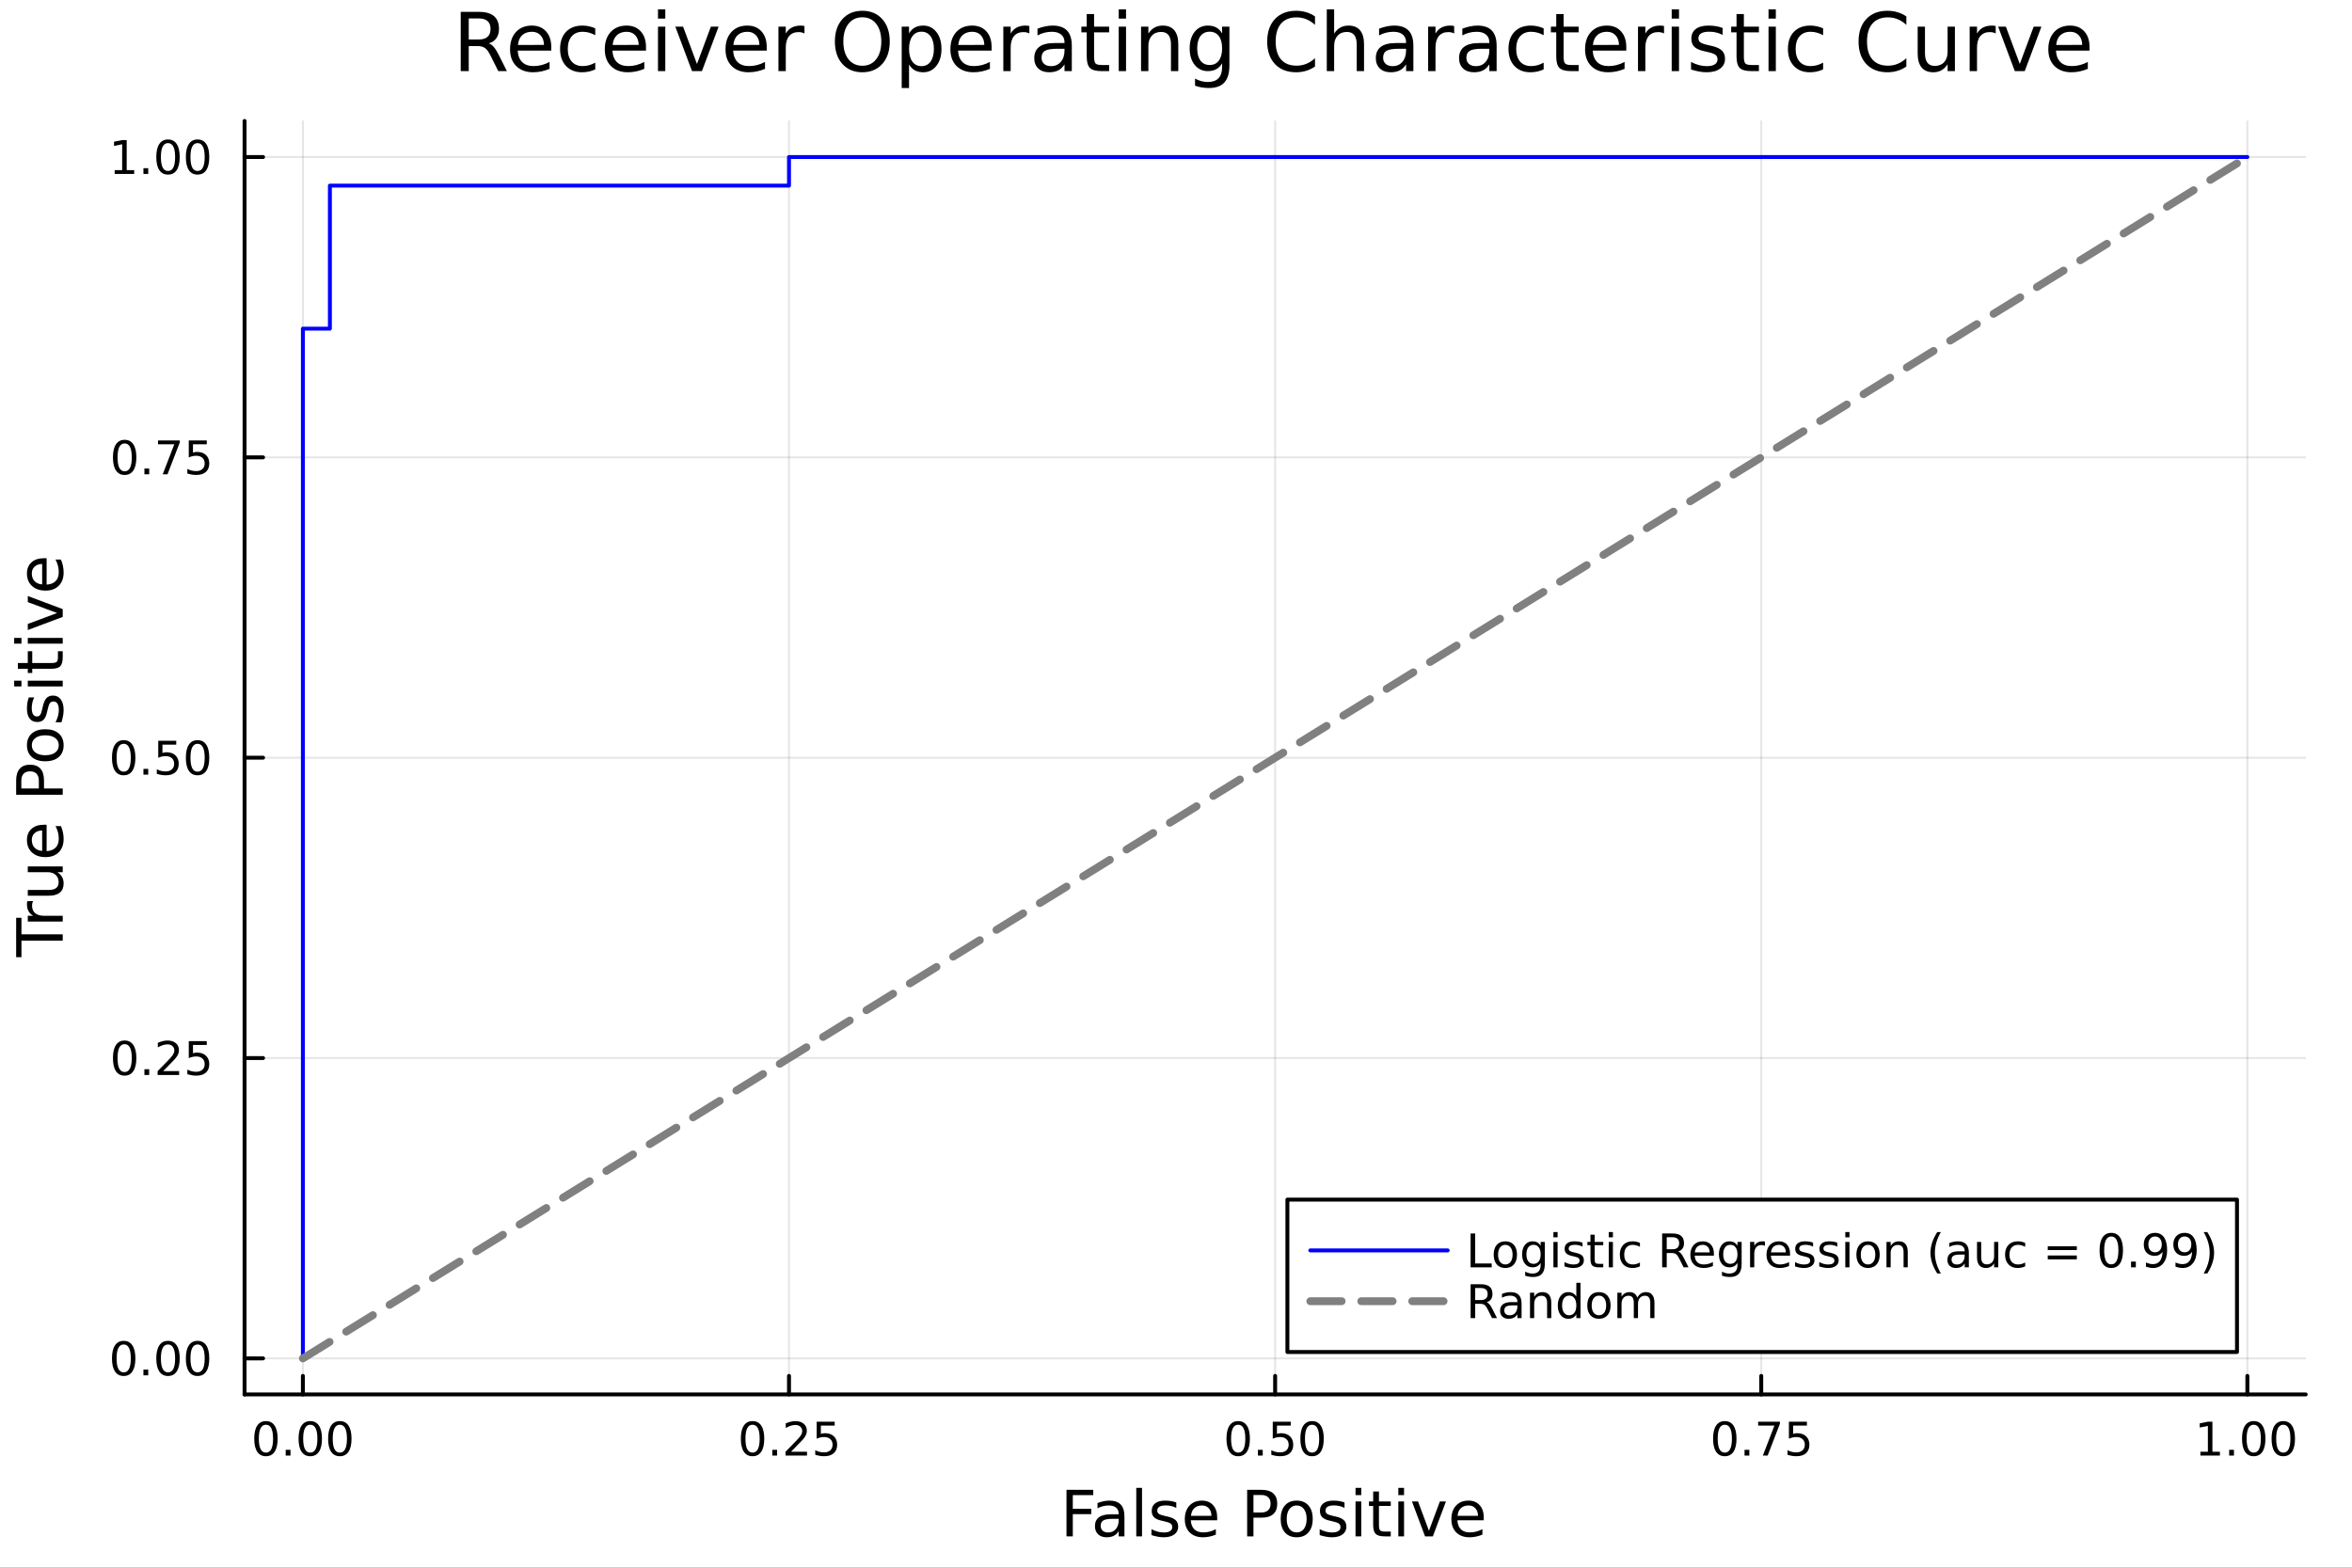 <svg xmlns="http://www.w3.org/2000/svg" xmlns:xlink="http://www.w3.org/1999/xlink" width="600" height="400" viewBox="0 0 2400 1600">
<rect x="0" y="0" width="2400" height="1600" fill="#333333" stroke="none"/>
<defs>
  <clipPath id="clip940">
    <rect x="0" y="0" width="2400" height="1600"></rect>
  </clipPath>
</defs>
<path clip-path="url(#clip940)" d="M0 1600 L2400 1600 L2400 0 L0 0  Z" fill="#ffffff" fill-rule="evenodd" fill-opacity="1"></path>
<defs>
  <clipPath id="clip941">
    <rect x="480" y="0" width="1681" height="1600"></rect>
  </clipPath>
</defs>
<path clip-path="url(#clip940)" d="M249.542 1423.18 L2352.76 1423.18 L2352.76 123.472 L249.542 123.472  Z" fill="#ffffff" fill-rule="evenodd" fill-opacity="1"></path>
<defs>
  <clipPath id="clip942">
    <rect x="249" y="123" width="2104" height="1301"></rect>
  </clipPath>
</defs>
<polyline clip-path="url(#clip942)" style="stroke:#000000; stroke-linecap:round; stroke-linejoin:round; stroke-width:2; stroke-opacity:0.1; fill:none" points="309.067,1423.18 309.067,123.472 "></polyline>
<polyline clip-path="url(#clip942)" style="stroke:#000000; stroke-linecap:round; stroke-linejoin:round; stroke-width:2; stroke-opacity:0.1; fill:none" points="805.108,1423.18 805.108,123.472 "></polyline>
<polyline clip-path="url(#clip942)" style="stroke:#000000; stroke-linecap:round; stroke-linejoin:round; stroke-width:2; stroke-opacity:0.1; fill:none" points="1301.15,1423.18 1301.15,123.472 "></polyline>
<polyline clip-path="url(#clip942)" style="stroke:#000000; stroke-linecap:round; stroke-linejoin:round; stroke-width:2; stroke-opacity:0.1; fill:none" points="1797.19,1423.18 1797.19,123.472 "></polyline>
<polyline clip-path="url(#clip942)" style="stroke:#000000; stroke-linecap:round; stroke-linejoin:round; stroke-width:2; stroke-opacity:0.1; fill:none" points="2293.23,1423.18 2293.23,123.472 "></polyline>
<polyline clip-path="url(#clip942)" style="stroke:#000000; stroke-linecap:round; stroke-linejoin:round; stroke-width:2; stroke-opacity:0.1; fill:none" points="249.542,1386.4 2352.76,1386.4 "></polyline>
<polyline clip-path="url(#clip942)" style="stroke:#000000; stroke-linecap:round; stroke-linejoin:round; stroke-width:2; stroke-opacity:0.1; fill:none" points="249.542,1079.86 2352.76,1079.86 "></polyline>
<polyline clip-path="url(#clip942)" style="stroke:#000000; stroke-linecap:round; stroke-linejoin:round; stroke-width:2; stroke-opacity:0.1; fill:none" points="249.542,773.326 2352.76,773.326 "></polyline>
<polyline clip-path="url(#clip942)" style="stroke:#000000; stroke-linecap:round; stroke-linejoin:round; stroke-width:2; stroke-opacity:0.1; fill:none" points="249.542,466.791 2352.76,466.791 "></polyline>
<polyline clip-path="url(#clip942)" style="stroke:#000000; stroke-linecap:round; stroke-linejoin:round; stroke-width:2; stroke-opacity:0.1; fill:none" points="249.542,160.256 2352.76,160.256 "></polyline>
<polyline clip-path="url(#clip940)" style="stroke:#000000; stroke-linecap:round; stroke-linejoin:round; stroke-width:4; stroke-opacity:1; fill:none" points="249.542,1423.18 2352.76,1423.18 "></polyline>
<polyline clip-path="url(#clip940)" style="stroke:#000000; stroke-linecap:round; stroke-linejoin:round; stroke-width:4; stroke-opacity:1; fill:none" points="309.067,1423.18 309.067,1404.28 "></polyline>
<polyline clip-path="url(#clip940)" style="stroke:#000000; stroke-linecap:round; stroke-linejoin:round; stroke-width:4; stroke-opacity:1; fill:none" points="805.108,1423.18 805.108,1404.28 "></polyline>
<polyline clip-path="url(#clip940)" style="stroke:#000000; stroke-linecap:round; stroke-linejoin:round; stroke-width:4; stroke-opacity:1; fill:none" points="1301.15,1423.18 1301.15,1404.28 "></polyline>
<polyline clip-path="url(#clip940)" style="stroke:#000000; stroke-linecap:round; stroke-linejoin:round; stroke-width:4; stroke-opacity:1; fill:none" points="1797.19,1423.18 1797.19,1404.28 "></polyline>
<polyline clip-path="url(#clip940)" style="stroke:#000000; stroke-linecap:round; stroke-linejoin:round; stroke-width:4; stroke-opacity:1; fill:none" points="2293.23,1423.18 2293.23,1404.28 "></polyline>
<path clip-path="url(#clip940)" d="M271.37 1454.1 Q267.759 1454.1 265.931 1457.66 Q264.125 1461.2 264.125 1468.33 Q264.125 1475.44 265.931 1479.01 Q267.759 1482.55 271.37 1482.55 Q275.005 1482.55 276.81 1479.01 Q278.639 1475.44 278.639 1468.33 Q278.639 1461.2 276.81 1457.66 Q275.005 1454.1 271.37 1454.1 M271.37 1450.39 Q277.181 1450.39 280.236 1455 Q283.315 1459.58 283.315 1468.33 Q283.315 1477.06 280.236 1481.67 Q277.181 1486.25 271.37 1486.25 Q265.56 1486.25 262.482 1481.67 Q259.426 1477.06 259.426 1468.33 Q259.426 1459.58 262.482 1455 Q265.56 1450.39 271.37 1450.39 Z" fill="#000000" fill-rule="nonzero" fill-opacity="1"></path><path clip-path="url(#clip940)" d="M291.532 1479.7 L296.417 1479.7 L296.417 1485.58 L291.532 1485.58 L291.532 1479.7 Z" fill="#000000" fill-rule="nonzero" fill-opacity="1"></path><path clip-path="url(#clip940)" d="M316.602 1454.1 Q312.991 1454.1 311.162 1457.66 Q309.356 1461.2 309.356 1468.33 Q309.356 1475.44 311.162 1479.01 Q312.991 1482.55 316.602 1482.55 Q320.236 1482.55 322.041 1479.01 Q323.87 1475.44 323.87 1468.33 Q323.87 1461.2 322.041 1457.66 Q320.236 1454.1 316.602 1454.1 M316.602 1450.39 Q322.412 1450.39 325.467 1455 Q328.546 1459.58 328.546 1468.33 Q328.546 1477.06 325.467 1481.67 Q322.412 1486.25 316.602 1486.25 Q310.791 1486.25 307.713 1481.67 Q304.657 1477.06 304.657 1468.33 Q304.657 1459.58 307.713 1455 Q310.791 1450.39 316.602 1450.39 Z" fill="#000000" fill-rule="nonzero" fill-opacity="1"></path><path clip-path="url(#clip940)" d="M346.764 1454.1 Q343.152 1454.1 341.324 1457.66 Q339.518 1461.2 339.518 1468.33 Q339.518 1475.44 341.324 1479.01 Q343.152 1482.55 346.764 1482.55 Q350.398 1482.55 352.203 1479.01 Q354.032 1475.44 354.032 1468.33 Q354.032 1461.2 352.203 1457.66 Q350.398 1454.1 346.764 1454.1 M346.764 1450.39 Q352.574 1450.39 355.629 1455 Q358.708 1459.58 358.708 1468.33 Q358.708 1477.06 355.629 1481.67 Q352.574 1486.25 346.764 1486.25 Q340.953 1486.25 337.875 1481.67 Q334.819 1477.06 334.819 1468.33 Q334.819 1459.58 337.875 1455 Q340.953 1450.39 346.764 1450.39 Z" fill="#000000" fill-rule="nonzero" fill-opacity="1"></path><path clip-path="url(#clip940)" d="M767.909 1454.1 Q764.298 1454.1 762.469 1457.66 Q760.664 1461.2 760.664 1468.33 Q760.664 1475.44 762.469 1479.01 Q764.298 1482.55 767.909 1482.55 Q771.543 1482.55 773.349 1479.01 Q775.178 1475.44 775.178 1468.33 Q775.178 1461.2 773.349 1457.66 Q771.543 1454.1 767.909 1454.1 M767.909 1450.39 Q773.719 1450.39 776.775 1455 Q779.853 1459.58 779.853 1468.33 Q779.853 1477.06 776.775 1481.67 Q773.719 1486.25 767.909 1486.25 Q762.099 1486.25 759.02 1481.67 Q755.965 1477.06 755.965 1468.33 Q755.965 1459.58 759.02 1455 Q762.099 1450.39 767.909 1450.39 Z" fill="#000000" fill-rule="nonzero" fill-opacity="1"></path><path clip-path="url(#clip940)" d="M788.071 1479.7 L792.955 1479.7 L792.955 1485.58 L788.071 1485.58 L788.071 1479.7 Z" fill="#000000" fill-rule="nonzero" fill-opacity="1"></path><path clip-path="url(#clip940)" d="M807.168 1481.64 L823.487 1481.64 L823.487 1485.58 L801.543 1485.58 L801.543 1481.64 Q804.205 1478.89 808.788 1474.26 Q813.395 1469.61 814.576 1468.27 Q816.821 1465.74 817.7 1464.01 Q818.603 1462.25 818.603 1460.56 Q818.603 1457.8 816.659 1456.07 Q814.738 1454.33 811.636 1454.33 Q809.437 1454.33 806.983 1455.09 Q804.552 1455.86 801.775 1457.41 L801.775 1452.69 Q804.599 1451.55 807.052 1450.97 Q809.506 1450.39 811.543 1450.39 Q816.913 1450.39 820.108 1453.08 Q823.302 1455.77 823.302 1460.26 Q823.302 1462.39 822.492 1464.31 Q821.705 1466.2 819.599 1468.8 Q819.02 1469.47 815.918 1472.69 Q812.816 1475.88 807.168 1481.64 Z" fill="#000000" fill-rule="nonzero" fill-opacity="1"></path><path clip-path="url(#clip940)" d="M833.349 1451.02 L851.705 1451.02 L851.705 1454.96 L837.631 1454.96 L837.631 1463.43 Q838.649 1463.08 839.668 1462.92 Q840.686 1462.73 841.705 1462.73 Q847.492 1462.73 850.872 1465.9 Q854.251 1469.08 854.251 1474.49 Q854.251 1480.07 850.779 1483.17 Q847.307 1486.25 840.987 1486.25 Q838.811 1486.25 836.543 1485.88 Q834.298 1485.51 831.89 1484.77 L831.89 1480.07 Q833.974 1481.2 836.196 1481.76 Q838.418 1482.32 840.895 1482.32 Q844.899 1482.32 847.237 1480.21 Q849.575 1478.1 849.575 1474.49 Q849.575 1470.88 847.237 1468.77 Q844.899 1466.67 840.895 1466.67 Q839.02 1466.67 837.145 1467.08 Q835.293 1467.5 833.349 1468.38 L833.349 1451.02 Z" fill="#000000" fill-rule="nonzero" fill-opacity="1"></path><path clip-path="url(#clip940)" d="M1263.45 1454.1 Q1259.84 1454.1 1258.01 1457.66 Q1256.21 1461.2 1256.21 1468.33 Q1256.21 1475.44 1258.01 1479.01 Q1259.84 1482.55 1263.45 1482.55 Q1267.09 1482.55 1268.89 1479.01 Q1270.72 1475.44 1270.72 1468.33 Q1270.72 1461.2 1268.89 1457.66 Q1267.09 1454.1 1263.45 1454.1 M1263.45 1450.39 Q1269.26 1450.39 1272.32 1455 Q1275.4 1459.58 1275.4 1468.33 Q1275.4 1477.06 1272.32 1481.67 Q1269.26 1486.25 1263.45 1486.25 Q1257.64 1486.25 1254.56 1481.67 Q1251.51 1477.06 1251.51 1468.33 Q1251.51 1459.58 1254.56 1455 Q1257.64 1450.39 1263.45 1450.39 Z" fill="#000000" fill-rule="nonzero" fill-opacity="1"></path><path clip-path="url(#clip940)" d="M1283.61 1479.7 L1288.5 1479.7 L1288.5 1485.58 L1283.61 1485.58 L1283.61 1479.7 Z" fill="#000000" fill-rule="nonzero" fill-opacity="1"></path><path clip-path="url(#clip940)" d="M1298.73 1451.02 L1317.09 1451.02 L1317.09 1454.96 L1303.01 1454.96 L1303.01 1463.43 Q1304.03 1463.08 1305.05 1462.92 Q1306.07 1462.73 1307.09 1462.73 Q1312.87 1462.73 1316.25 1465.9 Q1319.63 1469.08 1319.63 1474.49 Q1319.63 1480.07 1316.16 1483.17 Q1312.69 1486.25 1306.37 1486.25 Q1304.19 1486.25 1301.92 1485.88 Q1299.68 1485.51 1297.27 1484.77 L1297.27 1480.07 Q1299.35 1481.2 1301.58 1481.76 Q1303.8 1482.32 1306.28 1482.32 Q1310.28 1482.32 1312.62 1480.21 Q1314.96 1478.1 1314.96 1474.49 Q1314.96 1470.88 1312.62 1468.77 Q1310.28 1466.67 1306.28 1466.67 Q1304.4 1466.67 1302.53 1467.08 Q1300.67 1467.5 1298.73 1468.38 L1298.73 1451.02 Z" fill="#000000" fill-rule="nonzero" fill-opacity="1"></path><path clip-path="url(#clip940)" d="M1338.85 1454.1 Q1335.23 1454.1 1333.41 1457.66 Q1331.6 1461.2 1331.6 1468.33 Q1331.6 1475.44 1333.41 1479.01 Q1335.23 1482.55 1338.85 1482.55 Q1342.48 1482.55 1344.29 1479.01 Q1346.11 1475.44 1346.11 1468.33 Q1346.11 1461.2 1344.29 1457.66 Q1342.48 1454.1 1338.85 1454.1 M1338.85 1450.39 Q1344.66 1450.39 1347.71 1455 Q1350.79 1459.58 1350.79 1468.33 Q1350.79 1477.06 1347.71 1481.67 Q1344.66 1486.25 1338.85 1486.25 Q1333.04 1486.25 1329.96 1481.67 Q1326.9 1477.06 1326.9 1468.33 Q1326.9 1459.58 1329.96 1455 Q1333.04 1450.39 1338.85 1450.39 Z" fill="#000000" fill-rule="nonzero" fill-opacity="1"></path><path clip-path="url(#clip940)" d="M1759.99 1454.1 Q1756.38 1454.1 1754.55 1457.66 Q1752.75 1461.2 1752.75 1468.33 Q1752.75 1475.44 1754.55 1479.01 Q1756.38 1482.55 1759.99 1482.55 Q1763.63 1482.55 1765.43 1479.01 Q1767.26 1475.44 1767.26 1468.33 Q1767.26 1461.2 1765.43 1457.66 Q1763.63 1454.1 1759.99 1454.1 M1759.99 1450.39 Q1765.8 1450.39 1768.86 1455 Q1771.94 1459.58 1771.94 1468.33 Q1771.94 1477.06 1768.86 1481.67 Q1765.8 1486.25 1759.99 1486.25 Q1754.18 1486.25 1751.1 1481.67 Q1748.05 1477.06 1748.05 1468.33 Q1748.05 1459.58 1751.1 1455 Q1754.18 1450.39 1759.99 1450.39 Z" fill="#000000" fill-rule="nonzero" fill-opacity="1"></path><path clip-path="url(#clip940)" d="M1780.15 1479.7 L1785.04 1479.7 L1785.04 1485.58 L1780.15 1485.58 L1780.15 1479.7 Z" fill="#000000" fill-rule="nonzero" fill-opacity="1"></path><path clip-path="url(#clip940)" d="M1794.04 1451.02 L1816.26 1451.02 L1816.26 1453.01 L1803.72 1485.58 L1798.83 1485.58 L1810.64 1454.96 L1794.04 1454.96 L1794.04 1451.02 Z" fill="#000000" fill-rule="nonzero" fill-opacity="1"></path><path clip-path="url(#clip940)" d="M1825.43 1451.02 L1843.79 1451.02 L1843.79 1454.96 L1829.71 1454.96 L1829.71 1463.43 Q1830.73 1463.08 1831.75 1462.92 Q1832.77 1462.73 1833.79 1462.73 Q1839.57 1462.73 1842.95 1465.9 Q1846.33 1469.08 1846.33 1474.49 Q1846.33 1480.07 1842.86 1483.17 Q1839.39 1486.25 1833.07 1486.25 Q1830.89 1486.25 1828.62 1485.88 Q1826.38 1485.51 1823.97 1484.77 L1823.97 1480.07 Q1826.06 1481.2 1828.28 1481.76 Q1830.5 1482.32 1832.98 1482.32 Q1836.98 1482.32 1839.32 1480.21 Q1841.66 1478.1 1841.66 1474.49 Q1841.66 1470.88 1839.32 1468.77 Q1836.98 1466.67 1832.98 1466.67 Q1831.1 1466.67 1829.23 1467.08 Q1827.38 1467.5 1825.43 1468.38 L1825.43 1451.02 Z" fill="#000000" fill-rule="nonzero" fill-opacity="1"></path><path clip-path="url(#clip940)" d="M2245.3 1481.64 L2252.94 1481.64 L2252.94 1455.28 L2244.63 1456.95 L2244.63 1452.69 L2252.9 1451.02 L2257.57 1451.02 L2257.57 1481.64 L2265.21 1481.64 L2265.21 1485.58 L2245.3 1485.58 L2245.3 1481.64 Z" fill="#000000" fill-rule="nonzero" fill-opacity="1"></path><path clip-path="url(#clip940)" d="M2274.65 1479.7 L2279.54 1479.7 L2279.54 1485.58 L2274.65 1485.58 L2274.65 1479.7 Z" fill="#000000" fill-rule="nonzero" fill-opacity="1"></path><path clip-path="url(#clip940)" d="M2299.72 1454.1 Q2296.11 1454.1 2294.28 1457.66 Q2292.48 1461.2 2292.48 1468.33 Q2292.48 1475.44 2294.28 1479.01 Q2296.11 1482.55 2299.72 1482.55 Q2303.36 1482.55 2305.16 1479.01 Q2306.99 1475.44 2306.99 1468.33 Q2306.99 1461.2 2305.16 1457.66 Q2303.36 1454.1 2299.72 1454.1 M2299.72 1450.39 Q2305.53 1450.39 2308.59 1455 Q2311.67 1459.58 2311.67 1468.33 Q2311.67 1477.06 2308.59 1481.67 Q2305.53 1486.25 2299.72 1486.25 Q2293.91 1486.25 2290.84 1481.67 Q2287.78 1477.06 2287.78 1468.33 Q2287.78 1459.58 2290.84 1455 Q2293.91 1450.39 2299.72 1450.39 Z" fill="#000000" fill-rule="nonzero" fill-opacity="1"></path><path clip-path="url(#clip940)" d="M2329.89 1454.1 Q2326.27 1454.1 2324.45 1457.66 Q2322.64 1461.2 2322.64 1468.33 Q2322.64 1475.44 2324.45 1479.01 Q2326.27 1482.55 2329.89 1482.55 Q2333.52 1482.55 2335.33 1479.01 Q2337.15 1475.44 2337.15 1468.33 Q2337.15 1461.2 2335.33 1457.66 Q2333.52 1454.1 2329.89 1454.1 M2329.89 1450.39 Q2335.7 1450.39 2338.75 1455 Q2341.83 1459.58 2341.83 1468.33 Q2341.83 1477.06 2338.75 1481.67 Q2335.7 1486.25 2329.89 1486.25 Q2324.08 1486.25 2321 1481.67 Q2317.94 1477.06 2317.94 1468.33 Q2317.94 1459.58 2321 1455 Q2324.08 1450.39 2329.89 1450.39 Z" fill="#000000" fill-rule="nonzero" fill-opacity="1"></path><path clip-path="url(#clip940)" d="M1088.26 1520.52 L1115.57 1520.52 L1115.57 1525.93 L1094.69 1525.93 L1094.69 1539.94 L1113.54 1539.94 L1113.54 1545.35 L1094.69 1545.35 L1094.69 1568.04 L1088.26 1568.04 L1088.26 1520.52 Z" fill="#000000" fill-rule="nonzero" fill-opacity="1"></path><path clip-path="url(#clip940)" d="M1135.72 1550.12 Q1128.62 1550.12 1125.89 1551.75 Q1123.15 1553.37 1123.15 1557.29 Q1123.15 1560.4 1125.18 1562.25 Q1127.25 1564.07 1130.79 1564.07 Q1135.66 1564.07 1138.58 1560.63 Q1141.54 1557.16 1141.54 1551.43 L1141.54 1550.12 L1135.72 1550.12 M1147.4 1547.71 L1147.4 1568.04 L1141.54 1568.04 L1141.54 1562.63 Q1139.54 1565.88 1136.55 1567.44 Q1133.56 1568.97 1129.23 1568.97 Q1123.75 1568.97 1120.51 1565.91 Q1117.29 1562.82 1117.29 1557.67 Q1117.29 1551.65 1121.3 1548.6 Q1125.34 1545.54 1133.33 1545.54 L1141.54 1545.54 L1141.54 1544.97 Q1141.54 1540.93 1138.87 1538.73 Q1136.23 1536.5 1131.42 1536.5 Q1128.37 1536.5 1125.47 1537.23 Q1122.57 1537.97 1119.9 1539.43 L1119.9 1534.02 Q1123.12 1532.78 1126.14 1532.17 Q1129.16 1531.54 1132.03 1531.54 Q1139.76 1531.54 1143.58 1535.55 Q1147.4 1539.56 1147.4 1547.71 Z" fill="#000000" fill-rule="nonzero" fill-opacity="1"></path><path clip-path="url(#clip940)" d="M1159.46 1518.52 L1165.32 1518.52 L1165.32 1568.04 L1159.46 1568.04 L1159.46 1518.52 Z" fill="#000000" fill-rule="nonzero" fill-opacity="1"></path><path clip-path="url(#clip940)" d="M1200.3 1533.45 L1200.3 1538.98 Q1197.82 1537.71 1195.14 1537.07 Q1192.47 1536.44 1189.61 1536.44 Q1185.25 1536.44 1183.05 1537.77 Q1180.88 1539.11 1180.88 1541.79 Q1180.88 1543.82 1182.44 1545 Q1184 1546.15 1188.71 1547.2 L1190.72 1547.64 Q1196.96 1548.98 1199.57 1551.43 Q1202.21 1553.85 1202.21 1558.21 Q1202.21 1563.17 1198.26 1566.07 Q1194.35 1568.97 1187.47 1568.97 Q1184.61 1568.97 1181.49 1568.39 Q1178.4 1567.85 1174.96 1566.74 L1174.96 1560.69 Q1178.21 1562.38 1181.36 1563.24 Q1184.51 1564.07 1187.6 1564.07 Q1191.74 1564.07 1193.97 1562.66 Q1196.19 1561.23 1196.19 1558.65 Q1196.19 1556.27 1194.57 1554.99 Q1192.98 1553.72 1187.54 1552.54 L1185.5 1552.07 Q1180.06 1550.92 1177.64 1548.56 Q1175.22 1546.18 1175.22 1542.04 Q1175.22 1537.01 1178.78 1534.27 Q1182.35 1531.54 1188.91 1531.54 Q1192.15 1531.54 1195.02 1532.01 Q1197.88 1532.49 1200.3 1533.45 Z" fill="#000000" fill-rule="nonzero" fill-opacity="1"></path><path clip-path="url(#clip940)" d="M1242.03 1548.76 L1242.03 1551.62 L1215.1 1551.62 Q1215.48 1557.67 1218.73 1560.85 Q1222.01 1564 1227.83 1564 Q1231.21 1564 1234.36 1563.17 Q1237.54 1562.35 1240.66 1560.69 L1240.66 1566.23 Q1237.51 1567.57 1234.2 1568.27 Q1230.89 1568.97 1227.48 1568.97 Q1218.95 1568.97 1213.95 1564 Q1208.99 1559.04 1208.99 1550.57 Q1208.99 1541.82 1213.7 1536.69 Q1218.44 1531.54 1226.46 1531.54 Q1233.66 1531.54 1237.83 1536.18 Q1242.03 1540.8 1242.03 1548.76 M1236.17 1547.04 Q1236.11 1542.23 1233.47 1539.37 Q1230.86 1536.5 1226.53 1536.5 Q1221.63 1536.5 1218.67 1539.27 Q1215.74 1542.04 1215.29 1547.07 L1236.17 1547.04 Z" fill="#000000" fill-rule="nonzero" fill-opacity="1"></path><path clip-path="url(#clip940)" d="M1279.04 1525.81 L1279.04 1543.66 L1287.13 1543.66 Q1291.62 1543.66 1294.07 1541.34 Q1296.52 1539.02 1296.52 1534.72 Q1296.52 1530.45 1294.07 1528.13 Q1291.62 1525.81 1287.13 1525.81 L1279.04 1525.81 M1272.61 1520.52 L1287.13 1520.52 Q1295.12 1520.52 1299.19 1524.15 Q1303.3 1527.75 1303.3 1534.72 Q1303.3 1541.75 1299.19 1545.35 Q1295.12 1548.95 1287.13 1548.95 L1279.04 1548.95 L1279.04 1568.04 L1272.61 1568.04 L1272.61 1520.52 Z" fill="#000000" fill-rule="nonzero" fill-opacity="1"></path><path clip-path="url(#clip940)" d="M1323.16 1536.5 Q1318.45 1536.5 1315.71 1540.19 Q1312.97 1543.85 1312.97 1550.25 Q1312.97 1556.65 1315.68 1560.34 Q1318.42 1564 1323.16 1564 Q1327.84 1564 1330.57 1560.31 Q1333.31 1556.62 1333.31 1550.25 Q1333.31 1543.92 1330.57 1540.23 Q1327.84 1536.5 1323.16 1536.5 M1323.16 1531.54 Q1330.8 1531.54 1335.16 1536.5 Q1339.52 1541.47 1339.52 1550.25 Q1339.52 1559 1335.16 1564 Q1330.8 1568.97 1323.16 1568.97 Q1315.49 1568.97 1311.13 1564 Q1306.8 1559 1306.8 1550.25 Q1306.8 1541.47 1311.13 1536.5 Q1315.49 1531.54 1323.16 1531.54 Z" fill="#000000" fill-rule="nonzero" fill-opacity="1"></path><path clip-path="url(#clip940)" d="M1371.95 1533.45 L1371.95 1538.98 Q1369.47 1537.71 1366.8 1537.07 Q1364.12 1536.44 1361.26 1536.44 Q1356.9 1536.44 1354.7 1537.77 Q1352.54 1539.11 1352.54 1541.79 Q1352.54 1543.82 1354.1 1545 Q1355.66 1546.15 1360.37 1547.2 L1362.37 1547.64 Q1368.61 1548.98 1371.22 1551.43 Q1373.86 1553.85 1373.86 1558.21 Q1373.86 1563.17 1369.91 1566.07 Q1366 1568.97 1359.12 1568.97 Q1356.26 1568.97 1353.14 1568.39 Q1350.05 1567.85 1346.62 1566.74 L1346.62 1560.69 Q1349.86 1562.38 1353.01 1563.24 Q1356.16 1564.07 1359.25 1564.07 Q1363.39 1564.07 1365.62 1562.66 Q1367.85 1561.23 1367.85 1558.65 Q1367.85 1556.27 1366.22 1554.99 Q1364.63 1553.72 1359.19 1552.54 L1357.15 1552.07 Q1351.71 1550.92 1349.29 1548.56 Q1346.87 1546.18 1346.87 1542.04 Q1346.87 1537.01 1350.44 1534.27 Q1354 1531.54 1360.56 1531.54 Q1363.8 1531.54 1366.67 1532.01 Q1369.53 1532.49 1371.95 1533.45 Z" fill="#000000" fill-rule="nonzero" fill-opacity="1"></path><path clip-path="url(#clip940)" d="M1383.19 1532.4 L1389.04 1532.4 L1389.04 1568.04 L1383.19 1568.04 L1383.19 1532.4 M1383.19 1518.52 L1389.04 1518.52 L1389.04 1525.93 L1383.19 1525.93 L1383.19 1518.52 Z" fill="#000000" fill-rule="nonzero" fill-opacity="1"></path><path clip-path="url(#clip940)" d="M1407.09 1522.27 L1407.09 1532.4 L1419.15 1532.4 L1419.15 1536.95 L1407.09 1536.95 L1407.09 1556.3 Q1407.09 1560.66 1408.27 1561.9 Q1409.48 1563.14 1413.14 1563.14 L1419.15 1563.14 L1419.15 1568.04 L1413.14 1568.04 Q1406.36 1568.04 1403.78 1565.53 Q1401.2 1562.98 1401.2 1556.3 L1401.2 1536.95 L1396.91 1536.95 L1396.91 1532.4 L1401.2 1532.4 L1401.2 1522.27 L1407.09 1522.27 Z" fill="#000000" fill-rule="nonzero" fill-opacity="1"></path><path clip-path="url(#clip940)" d="M1426.86 1532.4 L1432.71 1532.4 L1432.71 1568.04 L1426.86 1568.04 L1426.86 1532.4 M1426.86 1518.52 L1432.71 1518.52 L1432.71 1525.93 L1426.86 1525.93 L1426.86 1518.52 Z" fill="#000000" fill-rule="nonzero" fill-opacity="1"></path><path clip-path="url(#clip940)" d="M1440.76 1532.4 L1446.97 1532.4 L1458.11 1562.31 L1469.25 1532.4 L1475.46 1532.4 L1462.09 1568.04 L1454.13 1568.04 L1440.76 1532.4 Z" fill="#000000" fill-rule="nonzero" fill-opacity="1"></path><path clip-path="url(#clip940)" d="M1514.03 1548.76 L1514.03 1551.62 L1487.11 1551.62 Q1487.49 1557.67 1490.74 1560.85 Q1494.01 1564 1499.84 1564 Q1503.21 1564 1506.36 1563.17 Q1509.55 1562.35 1512.67 1560.69 L1512.67 1566.23 Q1509.51 1567.57 1506.2 1568.27 Q1502.89 1568.97 1499.49 1568.97 Q1490.96 1568.97 1485.96 1564 Q1481 1559.04 1481 1550.57 Q1481 1541.82 1485.71 1536.69 Q1490.45 1531.54 1498.47 1531.54 Q1505.66 1531.54 1509.83 1536.18 Q1514.03 1540.8 1514.03 1548.76 M1508.18 1547.04 Q1508.11 1542.23 1505.47 1539.37 Q1502.86 1536.5 1498.53 1536.5 Q1493.63 1536.5 1490.67 1539.27 Q1487.74 1542.04 1487.3 1547.07 L1508.18 1547.04 Z" fill="#000000" fill-rule="nonzero" fill-opacity="1"></path><polyline clip-path="url(#clip940)" style="stroke:#000000; stroke-linecap:round; stroke-linejoin:round; stroke-width:4; stroke-opacity:1; fill:none" points="249.542,1423.18 249.542,123.472 "></polyline>
<polyline clip-path="url(#clip940)" style="stroke:#000000; stroke-linecap:round; stroke-linejoin:round; stroke-width:4; stroke-opacity:1; fill:none" points="249.542,1386.4 268.44,1386.4 "></polyline>
<polyline clip-path="url(#clip940)" style="stroke:#000000; stroke-linecap:round; stroke-linejoin:round; stroke-width:4; stroke-opacity:1; fill:none" points="249.542,1079.86 268.44,1079.86 "></polyline>
<polyline clip-path="url(#clip940)" style="stroke:#000000; stroke-linecap:round; stroke-linejoin:round; stroke-width:4; stroke-opacity:1; fill:none" points="249.542,773.326 268.44,773.326 "></polyline>
<polyline clip-path="url(#clip940)" style="stroke:#000000; stroke-linecap:round; stroke-linejoin:round; stroke-width:4; stroke-opacity:1; fill:none" points="249.542,466.791 268.44,466.791 "></polyline>
<polyline clip-path="url(#clip940)" style="stroke:#000000; stroke-linecap:round; stroke-linejoin:round; stroke-width:4; stroke-opacity:1; fill:none" points="249.542,160.256 268.44,160.256 "></polyline>
<path clip-path="url(#clip940)" d="M126.205 1372.19 Q122.593 1372.19 120.765 1375.76 Q118.959 1379.3 118.959 1386.43 Q118.959 1393.54 120.765 1397.1 Q122.593 1400.64 126.205 1400.64 Q129.839 1400.64 131.644 1397.1 Q133.473 1393.54 133.473 1386.43 Q133.473 1379.3 131.644 1375.76 Q129.839 1372.19 126.205 1372.19 M126.205 1368.49 Q132.015 1368.49 135.07 1373.1 Q138.149 1377.68 138.149 1386.43 Q138.149 1395.16 135.07 1399.76 Q132.015 1404.35 126.205 1404.35 Q120.394 1404.35 117.316 1399.76 Q114.26 1395.16 114.26 1386.43 Q114.26 1377.68 117.316 1373.1 Q120.394 1368.49 126.205 1368.49 Z" fill="#000000" fill-rule="nonzero" fill-opacity="1"></path><path clip-path="url(#clip940)" d="M146.366 1397.8 L151.251 1397.8 L151.251 1403.68 L146.366 1403.68 L146.366 1397.8 Z" fill="#000000" fill-rule="nonzero" fill-opacity="1"></path><path clip-path="url(#clip940)" d="M171.436 1372.19 Q167.825 1372.19 165.996 1375.76 Q164.19 1379.3 164.19 1386.43 Q164.19 1393.54 165.996 1397.1 Q167.825 1400.64 171.436 1400.64 Q175.07 1400.64 176.876 1397.1 Q178.704 1393.54 178.704 1386.43 Q178.704 1379.3 176.876 1375.76 Q175.07 1372.19 171.436 1372.19 M171.436 1368.49 Q177.246 1368.49 180.301 1373.1 Q183.38 1377.68 183.38 1386.43 Q183.38 1395.16 180.301 1399.76 Q177.246 1404.35 171.436 1404.35 Q165.626 1404.35 162.547 1399.76 Q159.491 1395.16 159.491 1386.43 Q159.491 1377.68 162.547 1373.1 Q165.626 1368.49 171.436 1368.49 Z" fill="#000000" fill-rule="nonzero" fill-opacity="1"></path><path clip-path="url(#clip940)" d="M201.598 1372.19 Q197.987 1372.19 196.158 1375.76 Q194.352 1379.3 194.352 1386.43 Q194.352 1393.54 196.158 1397.1 Q197.987 1400.64 201.598 1400.64 Q205.232 1400.64 207.037 1397.1 Q208.866 1393.54 208.866 1386.43 Q208.866 1379.3 207.037 1375.76 Q205.232 1372.19 201.598 1372.19 M201.598 1368.49 Q207.408 1368.49 210.463 1373.1 Q213.542 1377.68 213.542 1386.43 Q213.542 1395.16 210.463 1399.76 Q207.408 1404.35 201.598 1404.35 Q195.787 1404.35 192.709 1399.76 Q189.653 1395.16 189.653 1386.43 Q189.653 1377.68 192.709 1373.1 Q195.787 1368.49 201.598 1368.49 Z" fill="#000000" fill-rule="nonzero" fill-opacity="1"></path><path clip-path="url(#clip940)" d="M127.2 1065.66 Q123.589 1065.66 121.76 1069.22 Q119.955 1072.77 119.955 1079.9 Q119.955 1087 121.76 1090.57 Q123.589 1094.11 127.2 1094.11 Q130.834 1094.11 132.64 1090.57 Q134.468 1087 134.468 1079.9 Q134.468 1072.77 132.64 1069.22 Q130.834 1065.66 127.2 1065.66 M127.2 1061.96 Q133.01 1061.96 136.066 1066.56 Q139.144 1071.15 139.144 1079.9 Q139.144 1088.62 136.066 1093.23 Q133.01 1097.81 127.2 1097.81 Q121.39 1097.81 118.311 1093.23 Q115.256 1088.62 115.256 1079.9 Q115.256 1071.15 118.311 1066.56 Q121.39 1061.96 127.2 1061.96 Z" fill="#000000" fill-rule="nonzero" fill-opacity="1"></path><path clip-path="url(#clip940)" d="M147.362 1091.26 L152.246 1091.26 L152.246 1097.14 L147.362 1097.14 L147.362 1091.26 Z" fill="#000000" fill-rule="nonzero" fill-opacity="1"></path><path clip-path="url(#clip940)" d="M166.459 1093.21 L182.778 1093.21 L182.778 1097.14 L160.834 1097.14 L160.834 1093.21 Q163.496 1090.45 168.079 1085.82 Q172.686 1081.17 173.866 1079.83 Q176.112 1077.3 176.991 1075.57 Q177.894 1073.81 177.894 1072.12 Q177.894 1069.36 175.95 1067.63 Q174.028 1065.89 170.927 1065.89 Q168.727 1065.89 166.274 1066.65 Q163.843 1067.42 161.065 1068.97 L161.065 1064.25 Q163.89 1063.11 166.343 1062.53 Q168.797 1061.96 170.834 1061.96 Q176.204 1061.96 179.399 1064.64 Q182.593 1067.33 182.593 1071.82 Q182.593 1073.95 181.783 1075.87 Q180.996 1077.77 178.889 1080.36 Q178.311 1081.03 175.209 1084.25 Q172.107 1087.44 166.459 1093.21 Z" fill="#000000" fill-rule="nonzero" fill-opacity="1"></path><path clip-path="url(#clip940)" d="M192.639 1062.58 L210.996 1062.58 L210.996 1066.52 L196.922 1066.52 L196.922 1074.99 Q197.94 1074.64 198.959 1074.48 Q199.977 1074.29 200.996 1074.29 Q206.783 1074.29 210.162 1077.47 Q213.542 1080.64 213.542 1086.05 Q213.542 1091.63 210.07 1094.73 Q206.598 1097.81 200.278 1097.81 Q198.102 1097.81 195.834 1097.44 Q193.588 1097.07 191.181 1096.33 L191.181 1091.63 Q193.264 1092.77 195.487 1093.32 Q197.709 1093.88 200.186 1093.88 Q204.19 1093.88 206.528 1091.77 Q208.866 1089.66 208.866 1086.05 Q208.866 1082.44 206.528 1080.34 Q204.19 1078.23 200.186 1078.23 Q198.311 1078.23 196.436 1078.65 Q194.584 1079.06 192.639 1079.94 L192.639 1062.58 Z" fill="#000000" fill-rule="nonzero" fill-opacity="1"></path><path clip-path="url(#clip940)" d="M126.205 759.125 Q122.593 759.125 120.765 762.689 Q118.959 766.231 118.959 773.361 Q118.959 780.467 120.765 784.032 Q122.593 787.574 126.205 787.574 Q129.839 787.574 131.644 784.032 Q133.473 780.467 133.473 773.361 Q133.473 766.231 131.644 762.689 Q129.839 759.125 126.205 759.125 M126.205 755.421 Q132.015 755.421 135.07 760.027 Q138.149 764.611 138.149 773.361 Q138.149 782.088 135.07 786.694 Q132.015 791.277 126.205 791.277 Q120.394 791.277 117.316 786.694 Q114.26 782.088 114.26 773.361 Q114.26 764.611 117.316 760.027 Q120.394 755.421 126.205 755.421 Z" fill="#000000" fill-rule="nonzero" fill-opacity="1"></path><path clip-path="url(#clip940)" d="M146.366 784.726 L151.251 784.726 L151.251 790.606 L146.366 790.606 L146.366 784.726 Z" fill="#000000" fill-rule="nonzero" fill-opacity="1"></path><path clip-path="url(#clip940)" d="M161.482 756.046 L179.839 756.046 L179.839 759.981 L165.765 759.981 L165.765 768.453 Q166.783 768.106 167.802 767.944 Q168.82 767.759 169.839 767.759 Q175.626 767.759 179.005 770.93 Q182.385 774.101 182.385 779.518 Q182.385 785.097 178.913 788.199 Q175.44 791.277 169.121 791.277 Q166.945 791.277 164.677 790.907 Q162.431 790.537 160.024 789.796 L160.024 785.097 Q162.107 786.231 164.329 786.787 Q166.552 787.342 169.028 787.342 Q173.033 787.342 175.371 785.236 Q177.709 783.129 177.709 779.518 Q177.709 775.907 175.371 773.801 Q173.033 771.694 169.028 771.694 Q167.153 771.694 165.278 772.111 Q163.427 772.527 161.482 773.407 L161.482 756.046 Z" fill="#000000" fill-rule="nonzero" fill-opacity="1"></path><path clip-path="url(#clip940)" d="M201.598 759.125 Q197.987 759.125 196.158 762.689 Q194.352 766.231 194.352 773.361 Q194.352 780.467 196.158 784.032 Q197.987 787.574 201.598 787.574 Q205.232 787.574 207.037 784.032 Q208.866 780.467 208.866 773.361 Q208.866 766.231 207.037 762.689 Q205.232 759.125 201.598 759.125 M201.598 755.421 Q207.408 755.421 210.463 760.027 Q213.542 764.611 213.542 773.361 Q213.542 782.088 210.463 786.694 Q207.408 791.277 201.598 791.277 Q195.787 791.277 192.709 786.694 Q189.653 782.088 189.653 773.361 Q189.653 764.611 192.709 760.027 Q195.787 755.421 201.598 755.421 Z" fill="#000000" fill-rule="nonzero" fill-opacity="1"></path><path clip-path="url(#clip940)" d="M127.2 452.59 Q123.589 452.59 121.76 456.155 Q119.955 459.696 119.955 466.826 Q119.955 473.932 121.76 477.497 Q123.589 481.039 127.2 481.039 Q130.834 481.039 132.64 477.497 Q134.468 473.932 134.468 466.826 Q134.468 459.696 132.64 456.155 Q130.834 452.59 127.2 452.59 M127.2 448.886 Q133.01 448.886 136.066 453.493 Q139.144 458.076 139.144 466.826 Q139.144 475.553 136.066 480.159 Q133.01 484.742 127.2 484.742 Q121.39 484.742 118.311 480.159 Q115.256 475.553 115.256 466.826 Q115.256 458.076 118.311 453.493 Q121.39 448.886 127.2 448.886 Z" fill="#000000" fill-rule="nonzero" fill-opacity="1"></path><path clip-path="url(#clip940)" d="M147.362 478.192 L152.246 478.192 L152.246 484.071 L147.362 484.071 L147.362 478.192 Z" fill="#000000" fill-rule="nonzero" fill-opacity="1"></path><path clip-path="url(#clip940)" d="M161.251 449.511 L183.473 449.511 L183.473 451.502 L170.927 484.071 L166.042 484.071 L177.848 453.446 L161.251 453.446 L161.251 449.511 Z" fill="#000000" fill-rule="nonzero" fill-opacity="1"></path><path clip-path="url(#clip940)" d="M192.639 449.511 L210.996 449.511 L210.996 453.446 L196.922 453.446 L196.922 461.918 Q197.94 461.571 198.959 461.409 Q199.977 461.224 200.996 461.224 Q206.783 461.224 210.162 464.395 Q213.542 467.567 213.542 472.983 Q213.542 478.562 210.07 481.664 Q206.598 484.742 200.278 484.742 Q198.102 484.742 195.834 484.372 Q193.588 484.002 191.181 483.261 L191.181 478.562 Q193.264 479.696 195.487 480.252 Q197.709 480.807 200.186 480.807 Q204.19 480.807 206.528 478.701 Q208.866 476.594 208.866 472.983 Q208.866 469.372 206.528 467.266 Q204.19 465.159 200.186 465.159 Q198.311 465.159 196.436 465.576 Q194.584 465.993 192.639 466.872 L192.639 449.511 Z" fill="#000000" fill-rule="nonzero" fill-opacity="1"></path><path clip-path="url(#clip940)" d="M117.015 173.601 L124.654 173.601 L124.654 147.236 L116.343 148.902 L116.343 144.643 L124.607 142.976 L129.283 142.976 L129.283 173.601 L136.922 173.601 L136.922 177.536 L117.015 177.536 L117.015 173.601 Z" fill="#000000" fill-rule="nonzero" fill-opacity="1"></path><path clip-path="url(#clip940)" d="M146.366 171.657 L151.251 171.657 L151.251 177.536 L146.366 177.536 L146.366 171.657 Z" fill="#000000" fill-rule="nonzero" fill-opacity="1"></path><path clip-path="url(#clip940)" d="M171.436 146.055 Q167.825 146.055 165.996 149.62 Q164.19 153.161 164.19 160.291 Q164.19 167.397 165.996 170.962 Q167.825 174.504 171.436 174.504 Q175.07 174.504 176.876 170.962 Q178.704 167.397 178.704 160.291 Q178.704 153.161 176.876 149.62 Q175.07 146.055 171.436 146.055 M171.436 142.351 Q177.246 142.351 180.301 146.958 Q183.38 151.541 183.38 160.291 Q183.38 169.018 180.301 173.624 Q177.246 178.208 171.436 178.208 Q165.626 178.208 162.547 173.624 Q159.491 169.018 159.491 160.291 Q159.491 151.541 162.547 146.958 Q165.626 142.351 171.436 142.351 Z" fill="#000000" fill-rule="nonzero" fill-opacity="1"></path><path clip-path="url(#clip940)" d="M201.598 146.055 Q197.987 146.055 196.158 149.62 Q194.352 153.161 194.352 160.291 Q194.352 167.397 196.158 170.962 Q197.987 174.504 201.598 174.504 Q205.232 174.504 207.037 170.962 Q208.866 167.397 208.866 160.291 Q208.866 153.161 207.037 149.62 Q205.232 146.055 201.598 146.055 M201.598 142.351 Q207.408 142.351 210.463 146.958 Q213.542 151.541 213.542 160.291 Q213.542 169.018 210.463 173.624 Q207.408 178.208 201.598 178.208 Q195.787 178.208 192.709 173.624 Q189.653 169.018 189.653 160.291 Q189.653 151.541 192.709 146.958 Q195.787 142.351 201.598 142.351 Z" fill="#000000" fill-rule="nonzero" fill-opacity="1"></path><path clip-path="url(#clip940)" d="M16.484 976.917 L16.484 936.718 L21.895 936.718 L21.895 953.587 L64.004 953.587 L64.004 960.048 L21.895 960.048 L21.895 976.917 L16.484 976.917 Z" fill="#000000" fill-rule="nonzero" fill-opacity="1"></path><path clip-path="url(#clip940)" d="M33.831 919.689 Q33.258 920.676 33.003 921.854 Q32.717 923 32.717 924.4 Q32.717 929.365 35.963 932.039 Q39.178 934.681 45.225 934.681 L64.004 934.681 L64.004 940.569 L28.356 940.569 L28.356 934.681 L33.894 934.681 Q30.648 932.835 29.088 929.875 Q27.497 926.915 27.497 922.681 Q27.497 922.077 27.592 921.345 Q27.656 920.613 27.815 919.721 L33.831 919.689 Z" fill="#000000" fill-rule="nonzero" fill-opacity="1"></path><path clip-path="url(#clip940)" d="M49.936 914.151 L28.356 914.151 L28.356 908.295 L49.713 908.295 Q54.774 908.295 57.32 906.322 Q59.835 904.348 59.835 900.401 Q59.835 895.659 56.811 892.922 Q53.787 890.153 48.567 890.153 L28.356 890.153 L28.356 884.296 L64.004 884.296 L64.004 890.153 L58.53 890.153 Q61.776 892.285 63.368 895.118 Q64.927 897.919 64.927 901.643 Q64.927 907.786 61.108 910.968 Q57.288 914.151 49.936 914.151 M27.497 899.415 L27.497 899.415 Z" fill="#000000" fill-rule="nonzero" fill-opacity="1"></path><path clip-path="url(#clip940)" d="M44.716 841.741 L47.581 841.741 L47.581 868.668 Q53.628 868.286 56.811 865.04 Q59.962 861.762 59.962 855.937 Q59.962 852.563 59.134 849.412 Q58.307 846.229 56.652 843.11 L62.19 843.11 Q63.527 846.261 64.227 849.571 Q64.927 852.881 64.927 856.287 Q64.927 864.817 59.962 869.814 Q54.997 874.779 46.53 874.779 Q37.777 874.779 32.653 870.069 Q27.497 865.326 27.497 857.306 Q27.497 850.112 32.144 845.943 Q36.759 841.741 44.716 841.741 M42.997 847.598 Q38.191 847.662 35.327 850.303 Q32.462 852.913 32.462 857.242 Q32.462 862.144 35.231 865.104 Q38 868.032 43.029 868.477 L42.997 847.598 Z" fill="#000000" fill-rule="nonzero" fill-opacity="1"></path><path clip-path="url(#clip940)" d="M21.768 804.725 L39.623 804.725 L39.623 796.64 Q39.623 792.153 37.3 789.702 Q34.977 787.251 30.68 787.251 Q26.415 787.251 24.091 789.702 Q21.768 792.153 21.768 796.64 L21.768 804.725 M16.484 811.154 L16.484 796.64 Q16.484 788.651 20.113 784.577 Q23.709 780.471 30.68 780.471 Q37.714 780.471 41.31 784.577 Q44.907 788.651 44.907 796.64 L44.907 804.725 L64.004 804.725 L64.004 811.154 L16.484 811.154 Z" fill="#000000" fill-rule="nonzero" fill-opacity="1"></path><path clip-path="url(#clip940)" d="M32.462 760.61 Q32.462 765.321 36.154 768.058 Q39.815 770.796 46.212 770.796 Q52.609 770.796 56.302 768.09 Q59.962 765.353 59.962 760.61 Q59.962 755.932 56.27 753.194 Q52.578 750.457 46.212 750.457 Q39.878 750.457 36.186 753.194 Q32.462 755.932 32.462 760.61 M27.497 760.61 Q27.497 752.972 32.462 748.611 Q37.427 744.251 46.212 744.251 Q54.965 744.251 59.962 748.611 Q64.927 752.972 64.927 760.61 Q64.927 768.281 59.962 772.642 Q54.965 776.97 46.212 776.97 Q37.427 776.97 32.462 772.642 Q27.497 768.281 27.497 760.61 Z" fill="#000000" fill-rule="nonzero" fill-opacity="1"></path><path clip-path="url(#clip940)" d="M29.407 711.817 L34.945 711.817 Q33.672 714.3 33.035 716.974 Q32.398 719.647 32.398 722.512 Q32.398 726.872 33.735 729.068 Q35.072 731.233 37.746 731.233 Q39.783 731.233 40.96 729.673 Q42.106 728.114 43.157 723.403 L43.602 721.398 Q44.939 715.159 47.39 712.549 Q49.809 709.908 54.169 709.908 Q59.134 709.908 62.031 713.854 Q64.927 717.769 64.927 724.644 Q64.927 727.509 64.354 730.628 Q63.813 733.715 62.699 737.153 L56.652 737.153 Q58.339 733.906 59.198 730.755 Q60.026 727.604 60.026 724.517 Q60.026 720.379 58.625 718.151 Q57.193 715.923 54.615 715.923 Q52.228 715.923 50.955 717.546 Q49.681 719.138 48.504 724.581 L48.026 726.618 Q46.88 732.06 44.525 734.479 Q42.138 736.898 38 736.898 Q32.971 736.898 30.234 733.333 Q27.497 729.769 27.497 723.212 Q27.497 719.965 27.974 717.101 Q28.452 714.236 29.407 711.817 Z" fill="#000000" fill-rule="nonzero" fill-opacity="1"></path><path clip-path="url(#clip940)" d="M28.356 700.582 L28.356 694.725 L64.004 694.725 L64.004 700.582 L28.356 700.582 M14.479 700.582 L14.479 694.725 L21.895 694.725 L21.895 700.582 L14.479 700.582 Z" fill="#000000" fill-rule="nonzero" fill-opacity="1"></path><path clip-path="url(#clip940)" d="M18.235 676.679 L28.356 676.679 L28.356 664.616 L32.908 664.616 L32.908 676.679 L52.259 676.679 Q56.62 676.679 57.861 675.501 Q59.103 674.292 59.103 670.631 L59.103 664.616 L64.004 664.616 L64.004 670.631 Q64.004 677.411 61.49 679.989 Q58.943 682.567 52.259 682.567 L32.908 682.567 L32.908 686.864 L28.356 686.864 L28.356 682.567 L18.235 682.567 L18.235 676.679 Z" fill="#000000" fill-rule="nonzero" fill-opacity="1"></path><path clip-path="url(#clip940)" d="M28.356 656.913 L28.356 651.057 L64.004 651.057 L64.004 656.913 L28.356 656.913 M14.479 656.913 L14.479 651.057 L21.895 651.057 L21.895 656.913 L14.479 656.913 Z" fill="#000000" fill-rule="nonzero" fill-opacity="1"></path><path clip-path="url(#clip940)" d="M28.356 643.004 L28.356 636.797 L58.275 625.658 L28.356 614.518 L28.356 608.311 L64.004 621.679 L64.004 629.636 L28.356 643.004 Z" fill="#000000" fill-rule="nonzero" fill-opacity="1"></path><path clip-path="url(#clip940)" d="M44.716 569.735 L47.581 569.735 L47.581 596.662 Q53.628 596.28 56.811 593.033 Q59.962 589.755 59.962 583.93 Q59.962 580.556 59.134 577.405 Q58.307 574.223 56.652 571.103 L62.19 571.103 Q63.527 574.254 64.227 577.565 Q64.927 580.875 64.927 584.28 Q64.927 592.81 59.962 597.808 Q54.997 602.773 46.53 602.773 Q37.777 602.773 32.653 598.062 Q27.497 593.32 27.497 585.299 Q27.497 578.106 32.144 573.936 Q36.759 569.735 44.716 569.735 M42.997 575.591 Q38.191 575.655 35.327 578.297 Q32.462 580.907 32.462 585.235 Q32.462 590.137 35.231 593.097 Q38 596.025 43.029 596.471 L42.997 575.591 Z" fill="#000000" fill-rule="nonzero" fill-opacity="1"></path><path clip-path="url(#clip940)" d="M498.807 44.22 Q501.44 45.111 503.911 48.028 Q506.422 50.944 508.934 56.048 L517.238 72.576 L508.448 72.576 L500.711 57.061 Q497.713 50.985 494.877 49 Q492.082 47.015 487.221 47.015 L478.309 47.015 L478.309 72.576 L470.126 72.576 L470.126 12.096 L488.598 12.096 Q498.969 12.096 504.073 16.43 Q509.177 20.765 509.177 29.515 Q509.177 35.227 506.503 38.994 Q503.87 42.761 498.807 44.22 M478.309 18.82 L478.309 40.29 L488.598 40.29 Q494.513 40.29 497.51 37.576 Q500.549 34.822 500.549 29.515 Q500.549 24.208 497.51 21.535 Q494.513 18.82 488.598 18.82 L478.309 18.82 Z" fill="#000000" fill-rule="nonzero" fill-opacity="1"></path><path clip-path="url(#clip940)" d="M562.527 48.028 L562.527 51.673 L528.257 51.673 Q528.743 59.37 532.875 63.421 Q537.047 67.431 544.46 67.431 Q548.754 67.431 552.765 66.378 Q556.816 65.325 560.785 63.218 L560.785 70.267 Q556.775 71.968 552.562 72.86 Q548.349 73.751 544.015 73.751 Q533.158 73.751 526.798 67.431 Q520.479 61.112 520.479 50.337 Q520.479 39.197 526.474 32.675 Q532.51 26.112 542.718 26.112 Q551.873 26.112 557.18 32.026 Q562.527 37.9 562.527 48.028 M555.074 45.84 Q554.993 39.723 551.63 36.077 Q548.309 32.431 542.799 32.431 Q536.561 32.431 532.794 35.956 Q529.067 39.48 528.5 45.88 L555.074 45.84 Z" fill="#000000" fill-rule="nonzero" fill-opacity="1"></path><path clip-path="url(#clip940)" d="M607.411 28.948 L607.411 35.915 Q604.252 34.173 601.051 33.323 Q597.892 32.431 594.651 32.431 Q587.4 32.431 583.39 37.05 Q579.379 41.627 579.379 49.931 Q579.379 58.236 583.39 62.854 Q587.4 67.431 594.651 67.431 Q597.892 67.431 601.051 66.581 Q604.252 65.689 607.411 63.948 L607.411 70.834 Q604.292 72.292 600.93 73.022 Q597.608 73.751 593.841 73.751 Q583.592 73.751 577.556 67.31 Q571.52 60.869 571.52 49.931 Q571.52 38.832 577.597 32.472 Q583.714 26.112 594.327 26.112 Q597.77 26.112 601.051 26.841 Q604.333 27.53 607.411 28.948 Z" fill="#000000" fill-rule="nonzero" fill-opacity="1"></path><path clip-path="url(#clip940)" d="M659.182 48.028 L659.182 51.673 L624.911 51.673 Q625.397 59.37 629.529 63.421 Q633.702 67.431 641.115 67.431 Q645.409 67.431 649.419 66.378 Q653.47 65.325 657.44 63.218 L657.44 70.267 Q653.43 71.968 649.217 72.86 Q645.004 73.751 640.669 73.751 Q629.813 73.751 623.453 67.431 Q617.134 61.112 617.134 50.337 Q617.134 39.197 623.129 32.675 Q629.165 26.112 639.373 26.112 Q648.528 26.112 653.835 32.026 Q659.182 37.9 659.182 48.028 M651.728 45.84 Q651.647 39.723 648.285 36.077 Q644.963 32.431 639.454 32.431 Q633.216 32.431 629.448 35.956 Q625.721 39.48 625.154 45.88 L651.728 45.84 Z" fill="#000000" fill-rule="nonzero" fill-opacity="1"></path><path clip-path="url(#clip940)" d="M671.416 27.206 L678.869 27.206 L678.869 72.576 L671.416 72.576 L671.416 27.206 M671.416 9.544 L678.869 9.544 L678.869 18.983 L671.416 18.983 L671.416 9.544 Z" fill="#000000" fill-rule="nonzero" fill-opacity="1"></path><path clip-path="url(#clip940)" d="M689.118 27.206 L697.017 27.206 L711.196 65.284 L725.374 27.206 L733.273 27.206 L716.259 72.576 L706.132 72.576 L689.118 27.206 Z" fill="#000000" fill-rule="nonzero" fill-opacity="1"></path><path clip-path="url(#clip940)" d="M782.37 48.028 L782.37 51.673 L748.099 51.673 Q748.585 59.37 752.717 63.421 Q756.89 67.431 764.303 67.431 Q768.597 67.431 772.607 66.378 Q776.658 65.325 780.628 63.218 L780.628 70.267 Q776.618 71.968 772.405 72.86 Q768.192 73.751 763.857 73.751 Q753.001 73.751 746.641 67.431 Q740.322 61.112 740.322 50.337 Q740.322 39.197 746.317 32.675 Q752.353 26.112 762.561 26.112 Q771.716 26.112 777.023 32.026 Q782.37 37.9 782.37 48.028 M774.916 45.84 Q774.835 39.723 771.473 36.077 Q768.151 32.431 762.642 32.431 Q756.404 32.431 752.636 35.956 Q748.909 39.48 748.342 45.88 L774.916 45.84 Z" fill="#000000" fill-rule="nonzero" fill-opacity="1"></path><path clip-path="url(#clip940)" d="M820.894 34.173 Q819.638 33.444 818.139 33.12 Q816.681 32.756 814.899 32.756 Q808.579 32.756 805.177 36.888 Q801.814 40.979 801.814 48.676 L801.814 72.576 L794.32 72.576 L794.32 27.206 L801.814 27.206 L801.814 34.254 Q804.164 30.122 807.931 28.138 Q811.698 26.112 817.086 26.112 Q817.856 26.112 818.788 26.234 Q819.719 26.315 820.854 26.517 L820.894 34.173 Z" fill="#000000" fill-rule="nonzero" fill-opacity="1"></path><path clip-path="url(#clip940)" d="M879.956 17.646 Q871.044 17.646 865.778 24.289 Q860.552 30.933 860.552 42.397 Q860.552 53.82 865.778 60.464 Q871.044 67.107 879.956 67.107 Q888.868 67.107 894.053 60.464 Q899.279 53.82 899.279 42.397 Q899.279 30.933 894.053 24.289 Q888.868 17.646 879.956 17.646 M879.956 11.002 Q892.676 11.002 900.292 19.55 Q907.907 28.057 907.907 42.397 Q907.907 56.697 900.292 65.244 Q892.676 73.751 879.956 73.751 Q867.196 73.751 859.54 65.244 Q851.924 56.737 851.924 42.397 Q851.924 28.057 859.54 19.55 Q867.196 11.002 879.956 11.002 Z" fill="#000000" fill-rule="nonzero" fill-opacity="1"></path><path clip-path="url(#clip940)" d="M927.595 65.77 L927.595 89.833 L920.101 89.833 L920.101 27.206 L927.595 27.206 L927.595 34.092 Q929.944 30.041 933.509 28.097 Q937.114 26.112 942.097 26.112 Q950.361 26.112 955.506 32.675 Q960.691 39.237 960.691 49.931 Q960.691 60.626 955.506 67.188 Q950.361 73.751 942.097 73.751 Q937.114 73.751 933.509 71.806 Q929.944 69.821 927.595 65.77 M952.953 49.931 Q952.953 41.708 949.551 37.05 Q946.188 32.35 940.274 32.35 Q934.36 32.35 930.957 37.05 Q927.595 41.708 927.595 49.931 Q927.595 58.155 930.957 62.854 Q934.36 67.512 940.274 67.512 Q946.188 67.512 949.551 62.854 Q952.953 58.155 952.953 49.931 Z" fill="#000000" fill-rule="nonzero" fill-opacity="1"></path><path clip-path="url(#clip940)" d="M1011.85 48.028 L1011.85 51.673 L977.583 51.673 Q978.069 59.37 982.201 63.421 Q986.373 67.431 993.787 67.431 Q998.081 67.431 1002.09 66.378 Q1006.14 65.325 1010.11 63.218 L1010.11 70.267 Q1006.1 71.968 1001.89 72.86 Q997.675 73.751 993.341 73.751 Q982.485 73.751 976.125 67.431 Q969.805 61.112 969.805 50.337 Q969.805 39.197 975.801 32.675 Q981.836 26.112 992.045 26.112 Q1001.2 26.112 1006.51 32.026 Q1011.85 37.9 1011.85 48.028 M1004.4 45.84 Q1004.32 39.723 1000.96 36.077 Q997.635 32.431 992.126 32.431 Q985.887 32.431 982.12 35.956 Q978.393 39.48 977.826 45.88 L1004.4 45.84 Z" fill="#000000" fill-rule="nonzero" fill-opacity="1"></path><path clip-path="url(#clip940)" d="M1050.38 34.173 Q1049.12 33.444 1047.62 33.12 Q1046.16 32.756 1044.38 32.756 Q1038.06 32.756 1034.66 36.888 Q1031.3 40.979 1031.3 48.676 L1031.3 72.576 L1023.8 72.576 L1023.8 27.206 L1031.3 27.206 L1031.3 34.254 Q1033.65 30.122 1037.41 28.138 Q1041.18 26.112 1046.57 26.112 Q1047.34 26.112 1048.27 26.234 Q1049.2 26.315 1050.34 26.517 L1050.38 34.173 Z" fill="#000000" fill-rule="nonzero" fill-opacity="1"></path><path clip-path="url(#clip940)" d="M1078.82 49.769 Q1069.78 49.769 1066.3 51.835 Q1062.81 53.901 1062.81 58.884 Q1062.81 62.854 1065.41 65.203 Q1068.04 67.512 1072.54 67.512 Q1078.73 67.512 1082.46 63.137 Q1086.23 58.722 1086.23 51.43 L1086.23 49.769 L1078.82 49.769 M1093.68 46.691 L1093.68 72.576 L1086.23 72.576 L1086.23 65.689 Q1083.68 69.821 1079.87 71.806 Q1076.06 73.751 1070.55 73.751 Q1063.58 73.751 1059.45 69.862 Q1055.36 65.933 1055.36 59.37 Q1055.36 51.714 1060.46 47.825 Q1065.61 43.936 1075.78 43.936 L1086.23 43.936 L1086.23 43.207 Q1086.23 38.062 1082.83 35.267 Q1079.46 32.431 1073.35 32.431 Q1069.46 32.431 1065.77 33.363 Q1062.08 34.295 1058.68 36.158 L1058.68 29.272 Q1062.77 27.692 1066.62 26.922 Q1070.47 26.112 1074.12 26.112 Q1083.96 26.112 1088.82 31.216 Q1093.68 36.32 1093.68 46.691 Z" fill="#000000" fill-rule="nonzero" fill-opacity="1"></path><path clip-path="url(#clip940)" d="M1116.41 14.324 L1116.41 27.206 L1131.76 27.206 L1131.76 32.999 L1116.41 32.999 L1116.41 57.628 Q1116.41 63.178 1117.91 64.758 Q1119.45 66.338 1124.1 66.338 L1131.76 66.338 L1131.76 72.576 L1124.1 72.576 Q1115.48 72.576 1112.19 69.376 Q1108.91 66.135 1108.91 57.628 L1108.91 32.999 L1103.44 32.999 L1103.44 27.206 L1108.91 27.206 L1108.91 14.324 L1116.41 14.324 Z" fill="#000000" fill-rule="nonzero" fill-opacity="1"></path><path clip-path="url(#clip940)" d="M1141.56 27.206 L1149.02 27.206 L1149.02 72.576 L1141.56 72.576 L1141.56 27.206 M1141.56 9.544 L1149.02 9.544 L1149.02 18.983 L1141.56 18.983 L1141.56 9.544 Z" fill="#000000" fill-rule="nonzero" fill-opacity="1"></path><path clip-path="url(#clip940)" d="M1202.33 45.192 L1202.33 72.576 L1194.87 72.576 L1194.87 45.435 Q1194.87 38.994 1192.36 35.794 Q1189.85 32.594 1184.83 32.594 Q1178.79 32.594 1175.31 36.442 Q1171.82 40.29 1171.82 46.934 L1171.82 72.576 L1164.33 72.576 L1164.33 27.206 L1171.82 27.206 L1171.82 34.254 Q1174.5 30.163 1178.1 28.138 Q1181.75 26.112 1186.49 26.112 Q1194.31 26.112 1198.32 30.973 Q1202.33 35.794 1202.33 45.192 Z" fill="#000000" fill-rule="nonzero" fill-opacity="1"></path><path clip-path="url(#clip940)" d="M1247.05 49.364 Q1247.05 41.263 1243.69 36.806 Q1240.37 32.35 1234.33 32.35 Q1228.33 32.35 1224.97 36.806 Q1221.65 41.263 1221.65 49.364 Q1221.65 57.426 1224.97 61.882 Q1228.33 66.338 1234.33 66.338 Q1240.37 66.338 1243.69 61.882 Q1247.05 57.426 1247.05 49.364 M1254.5 66.945 Q1254.5 78.531 1249.36 84.162 Q1244.21 89.833 1233.6 89.833 Q1229.67 89.833 1226.19 89.225 Q1222.7 88.658 1219.42 87.443 L1219.42 80.192 Q1222.7 81.974 1225.9 82.825 Q1229.1 83.675 1232.43 83.675 Q1239.76 83.675 1243.4 79.827 Q1247.05 76.019 1247.05 68.282 L1247.05 64.596 Q1244.74 68.606 1241.13 70.591 Q1237.53 72.576 1232.51 72.576 Q1224.16 72.576 1219.06 66.216 Q1213.95 59.856 1213.95 49.364 Q1213.95 38.832 1219.06 32.472 Q1224.16 26.112 1232.51 26.112 Q1237.53 26.112 1241.13 28.097 Q1244.74 30.082 1247.05 34.092 L1247.05 27.206 L1254.5 27.206 L1254.5 66.945 Z" fill="#000000" fill-rule="nonzero" fill-opacity="1"></path><path clip-path="url(#clip940)" d="M1341.84 16.755 L1341.84 25.383 Q1337.71 21.535 1333.01 19.631 Q1328.35 17.727 1323.08 17.727 Q1312.71 17.727 1307.21 24.087 Q1301.7 30.406 1301.7 42.397 Q1301.7 54.347 1307.21 60.707 Q1312.71 67.026 1323.08 67.026 Q1328.35 67.026 1333.01 65.122 Q1337.71 63.218 1341.84 59.37 L1341.84 67.918 Q1337.55 70.834 1332.73 72.292 Q1327.95 73.751 1322.6 73.751 Q1308.87 73.751 1300.97 65.365 Q1293.07 56.94 1293.07 42.397 Q1293.07 27.814 1300.97 19.428 Q1308.87 11.002 1322.6 11.002 Q1328.03 11.002 1332.81 12.461 Q1337.63 13.878 1341.84 16.755 Z" fill="#000000" fill-rule="nonzero" fill-opacity="1"></path><path clip-path="url(#clip940)" d="M1391.87 45.192 L1391.87 72.576 L1384.42 72.576 L1384.42 45.435 Q1384.42 38.994 1381.9 35.794 Q1379.39 32.594 1374.37 32.594 Q1368.33 32.594 1364.85 36.442 Q1361.37 40.29 1361.37 46.934 L1361.37 72.576 L1353.87 72.576 L1353.87 9.544 L1361.37 9.544 L1361.37 34.254 Q1364.04 30.163 1367.64 28.138 Q1371.29 26.112 1376.03 26.112 Q1383.85 26.112 1387.86 30.973 Q1391.87 35.794 1391.87 45.192 Z" fill="#000000" fill-rule="nonzero" fill-opacity="1"></path><path clip-path="url(#clip940)" d="M1427.35 49.769 Q1418.32 49.769 1414.84 51.835 Q1411.35 53.901 1411.35 58.884 Q1411.35 62.854 1413.95 65.203 Q1416.58 67.512 1421.08 67.512 Q1427.27 67.512 1431 63.137 Q1434.77 58.722 1434.77 51.43 L1434.77 49.769 L1427.35 49.769 M1442.22 46.691 L1442.22 72.576 L1434.77 72.576 L1434.77 65.689 Q1432.22 69.821 1428.41 71.806 Q1424.6 73.751 1419.09 73.751 Q1412.12 73.751 1407.99 69.862 Q1403.9 65.933 1403.9 59.37 Q1403.9 51.714 1409 47.825 Q1414.15 43.936 1424.32 43.936 L1434.77 43.936 L1434.77 43.207 Q1434.77 38.062 1431.37 35.267 Q1428 32.431 1421.89 32.431 Q1418 32.431 1414.31 33.363 Q1410.62 34.295 1407.22 36.158 L1407.22 29.272 Q1411.31 27.692 1415.16 26.922 Q1419.01 26.112 1422.66 26.112 Q1432.5 26.112 1437.36 31.216 Q1442.22 36.32 1442.22 46.691 Z" fill="#000000" fill-rule="nonzero" fill-opacity="1"></path><path clip-path="url(#clip940)" d="M1483.87 34.173 Q1482.61 33.444 1481.11 33.12 Q1479.65 32.756 1477.87 32.756 Q1471.55 32.756 1468.15 36.888 Q1464.79 40.979 1464.79 48.676 L1464.79 72.576 L1457.29 72.576 L1457.29 27.206 L1464.79 27.206 L1464.79 34.254 Q1467.13 30.122 1470.9 28.138 Q1474.67 26.112 1480.06 26.112 Q1480.83 26.112 1481.76 26.234 Q1482.69 26.315 1483.82 26.517 L1483.87 34.173 Z" fill="#000000" fill-rule="nonzero" fill-opacity="1"></path><path clip-path="url(#clip940)" d="M1512.3 49.769 Q1503.27 49.769 1499.79 51.835 Q1496.3 53.901 1496.3 58.884 Q1496.3 62.854 1498.89 65.203 Q1501.53 67.512 1506.02 67.512 Q1512.22 67.512 1515.95 63.137 Q1519.72 58.722 1519.72 51.43 L1519.72 49.769 L1512.3 49.769 M1527.17 46.691 L1527.17 72.576 L1519.72 72.576 L1519.72 65.689 Q1517.16 69.821 1513.36 71.806 Q1509.55 73.751 1504.04 73.751 Q1497.07 73.751 1492.94 69.862 Q1488.85 65.933 1488.85 59.37 Q1488.85 51.714 1493.95 47.825 Q1499.1 43.936 1509.26 43.936 L1519.72 43.936 L1519.72 43.207 Q1519.72 38.062 1516.31 35.267 Q1512.95 32.431 1506.83 32.431 Q1502.94 32.431 1499.26 33.363 Q1495.57 34.295 1492.17 36.158 L1492.17 29.272 Q1496.26 27.692 1500.11 26.922 Q1503.96 26.112 1507.6 26.112 Q1517.45 26.112 1522.31 31.216 Q1527.17 36.32 1527.17 46.691 Z" fill="#000000" fill-rule="nonzero" fill-opacity="1"></path><path clip-path="url(#clip940)" d="M1575.17 28.948 L1575.17 35.915 Q1572.01 34.173 1568.81 33.323 Q1565.65 32.431 1562.41 32.431 Q1555.16 32.431 1551.15 37.05 Q1547.14 41.627 1547.14 49.931 Q1547.14 58.236 1551.15 62.854 Q1555.16 67.431 1562.41 67.431 Q1565.65 67.431 1568.81 66.581 Q1572.01 65.689 1575.17 63.948 L1575.17 70.834 Q1572.05 72.292 1568.69 73.022 Q1565.37 73.751 1561.6 73.751 Q1551.35 73.751 1545.32 67.31 Q1539.28 60.869 1539.28 49.931 Q1539.28 38.832 1545.36 32.472 Q1551.47 26.112 1562.09 26.112 Q1565.53 26.112 1568.81 26.841 Q1572.09 27.53 1575.17 28.948 Z" fill="#000000" fill-rule="nonzero" fill-opacity="1"></path><path clip-path="url(#clip940)" d="M1595.51 14.324 L1595.51 27.206 L1610.86 27.206 L1610.86 32.999 L1595.51 32.999 L1595.51 57.628 Q1595.51 63.178 1597.01 64.758 Q1598.55 66.338 1603.2 66.338 L1610.86 66.338 L1610.86 72.576 L1603.2 72.576 Q1594.58 72.576 1591.29 69.376 Q1588.01 66.135 1588.01 57.628 L1588.01 32.999 L1582.55 32.999 L1582.55 27.206 L1588.01 27.206 L1588.01 14.324 L1595.51 14.324 Z" fill="#000000" fill-rule="nonzero" fill-opacity="1"></path><path clip-path="url(#clip940)" d="M1659.47 48.028 L1659.47 51.673 L1625.2 51.673 Q1625.69 59.37 1629.82 63.421 Q1633.99 67.431 1641.4 67.431 Q1645.7 67.431 1649.71 66.378 Q1653.76 65.325 1657.73 63.218 L1657.73 70.267 Q1653.72 71.968 1649.51 72.86 Q1645.29 73.751 1640.96 73.751 Q1630.1 73.751 1623.74 67.431 Q1617.42 61.112 1617.42 50.337 Q1617.42 39.197 1623.42 32.675 Q1629.45 26.112 1639.66 26.112 Q1648.82 26.112 1654.12 32.026 Q1659.47 37.9 1659.47 48.028 M1652.02 45.84 Q1651.94 39.723 1648.57 36.077 Q1645.25 32.431 1639.74 32.431 Q1633.51 32.431 1629.74 35.956 Q1626.01 39.48 1625.44 45.88 L1652.02 45.84 Z" fill="#000000" fill-rule="nonzero" fill-opacity="1"></path><path clip-path="url(#clip940)" d="M1698 34.173 Q1696.74 33.444 1695.24 33.12 Q1693.78 32.756 1692 32.756 Q1685.68 32.756 1682.28 36.888 Q1678.92 40.979 1678.92 48.676 L1678.92 72.576 L1671.42 72.576 L1671.42 27.206 L1678.92 27.206 L1678.92 34.254 Q1681.27 30.122 1685.03 28.138 Q1688.8 26.112 1694.19 26.112 Q1694.96 26.112 1695.89 26.234 Q1696.82 26.315 1697.96 26.517 L1698 34.173 Z" fill="#000000" fill-rule="nonzero" fill-opacity="1"></path><path clip-path="url(#clip940)" d="M1705.81 27.206 L1713.27 27.206 L1713.27 72.576 L1705.81 72.576 L1705.81 27.206 M1705.81 9.544 L1713.27 9.544 L1713.27 18.983 L1705.81 18.983 L1705.81 9.544 Z" fill="#000000" fill-rule="nonzero" fill-opacity="1"></path><path clip-path="url(#clip940)" d="M1757.79 28.543 L1757.79 35.591 Q1754.63 33.971 1751.22 33.161 Q1747.82 32.35 1744.18 32.35 Q1738.63 32.35 1735.83 34.052 Q1733.08 35.753 1733.08 39.156 Q1733.08 41.749 1735.06 43.248 Q1737.05 44.706 1743.04 46.043 L1745.59 46.61 Q1753.53 48.311 1756.86 51.43 Q1760.22 54.509 1760.22 60.059 Q1760.22 66.378 1755.19 70.064 Q1750.21 73.751 1741.46 73.751 Q1737.82 73.751 1733.85 73.022 Q1729.92 72.333 1725.54 70.915 L1725.54 63.218 Q1729.67 65.365 1733.68 66.459 Q1737.69 67.512 1741.62 67.512 Q1746.89 67.512 1749.73 65.73 Q1752.56 63.907 1752.56 60.626 Q1752.56 57.588 1750.5 55.967 Q1748.47 54.347 1741.54 52.848 L1738.95 52.24 Q1732.02 50.782 1728.94 47.785 Q1725.87 44.746 1725.87 39.48 Q1725.87 33.08 1730.4 29.596 Q1734.94 26.112 1743.28 26.112 Q1747.42 26.112 1751.06 26.72 Q1754.71 27.327 1757.79 28.543 Z" fill="#000000" fill-rule="nonzero" fill-opacity="1"></path><path clip-path="url(#clip940)" d="M1779.46 14.324 L1779.46 27.206 L1794.81 27.206 L1794.81 32.999 L1779.46 32.999 L1779.46 57.628 Q1779.46 63.178 1780.96 64.758 Q1782.5 66.338 1787.16 66.338 L1794.81 66.338 L1794.81 72.576 L1787.16 72.576 Q1778.53 72.576 1775.25 69.376 Q1771.97 66.135 1771.97 57.628 L1771.97 32.999 L1766.5 32.999 L1766.5 27.206 L1771.97 27.206 L1771.97 14.324 L1779.46 14.324 Z" fill="#000000" fill-rule="nonzero" fill-opacity="1"></path><path clip-path="url(#clip940)" d="M1804.62 27.206 L1812.07 27.206 L1812.07 72.576 L1804.62 72.576 L1804.62 27.206 M1804.62 9.544 L1812.07 9.544 L1812.07 18.983 L1804.62 18.983 L1804.62 9.544 Z" fill="#000000" fill-rule="nonzero" fill-opacity="1"></path><path clip-path="url(#clip940)" d="M1860.32 28.948 L1860.32 35.915 Q1857.16 34.173 1853.96 33.323 Q1850.8 32.431 1847.56 32.431 Q1840.3 32.431 1836.29 37.05 Q1832.28 41.627 1832.28 49.931 Q1832.28 58.236 1836.29 62.854 Q1840.3 67.431 1847.56 67.431 Q1850.8 67.431 1853.96 66.581 Q1857.16 65.689 1860.32 63.948 L1860.32 70.834 Q1857.2 72.292 1853.83 73.022 Q1850.51 73.751 1846.75 73.751 Q1836.5 73.751 1830.46 67.31 Q1824.42 60.869 1824.42 49.931 Q1824.42 38.832 1830.5 32.472 Q1836.62 26.112 1847.23 26.112 Q1850.67 26.112 1853.96 26.841 Q1857.24 27.53 1860.32 28.948 Z" fill="#000000" fill-rule="nonzero" fill-opacity="1"></path><path clip-path="url(#clip940)" d="M1945.26 16.755 L1945.26 25.383 Q1941.13 21.535 1936.43 19.631 Q1931.77 17.727 1926.51 17.727 Q1916.14 17.727 1910.63 24.087 Q1905.12 30.406 1905.12 42.397 Q1905.12 54.347 1910.63 60.707 Q1916.14 67.026 1926.51 67.026 Q1931.77 67.026 1936.43 65.122 Q1941.13 63.218 1945.26 59.37 L1945.26 67.918 Q1940.97 70.834 1936.15 72.292 Q1931.37 73.751 1926.02 73.751 Q1912.29 73.751 1904.39 65.365 Q1896.49 56.94 1896.49 42.397 Q1896.49 27.814 1904.39 19.428 Q1912.29 11.002 1926.02 11.002 Q1931.45 11.002 1936.23 12.461 Q1941.05 13.878 1945.26 16.755 Z" fill="#000000" fill-rule="nonzero" fill-opacity="1"></path><path clip-path="url(#clip940)" d="M1956.81 54.671 L1956.81 27.206 L1964.26 27.206 L1964.26 54.387 Q1964.26 60.828 1966.77 64.069 Q1969.28 67.269 1974.31 67.269 Q1980.34 67.269 1983.83 63.421 Q1987.35 59.573 1987.35 52.929 L1987.35 27.206 L1994.81 27.206 L1994.81 72.576 L1987.35 72.576 L1987.35 65.608 Q1984.64 69.74 1981.03 71.766 Q1977.47 73.751 1972.73 73.751 Q1964.91 73.751 1960.86 68.89 Q1956.81 64.029 1956.81 54.671 M1975.56 26.112 L1975.56 26.112 Z" fill="#000000" fill-rule="nonzero" fill-opacity="1"></path><path clip-path="url(#clip940)" d="M2036.45 34.173 Q2035.19 33.444 2033.69 33.12 Q2032.24 32.756 2030.45 32.756 Q2024.13 32.756 2020.73 36.888 Q2017.37 40.979 2017.37 48.676 L2017.37 72.576 L2009.87 72.576 L2009.87 27.206 L2017.37 27.206 L2017.37 34.254 Q2019.72 30.122 2023.49 28.138 Q2027.25 26.112 2032.64 26.112 Q2033.41 26.112 2034.34 26.234 Q2035.27 26.315 2036.41 26.517 L2036.45 34.173 Z" fill="#000000" fill-rule="nonzero" fill-opacity="1"></path><path clip-path="url(#clip940)" d="M2038.92 27.206 L2046.82 27.206 L2061 65.284 L2075.18 27.206 L2083.07 27.206 L2066.06 72.576 L2055.93 72.576 L2038.92 27.206 Z" fill="#000000" fill-rule="nonzero" fill-opacity="1"></path><path clip-path="url(#clip940)" d="M2132.17 48.028 L2132.17 51.673 L2097.9 51.673 Q2098.39 59.37 2102.52 63.421 Q2106.69 67.431 2114.1 67.431 Q2118.4 67.431 2122.41 66.378 Q2126.46 65.325 2130.43 63.218 L2130.43 70.267 Q2126.42 71.968 2122.21 72.86 Q2117.99 73.751 2113.66 73.751 Q2102.8 73.751 2096.44 67.431 Q2090.12 61.112 2090.12 50.337 Q2090.12 39.197 2096.12 32.675 Q2102.15 26.112 2112.36 26.112 Q2121.52 26.112 2126.82 32.026 Q2132.17 37.9 2132.17 48.028 M2124.72 45.84 Q2124.64 39.723 2121.27 36.077 Q2117.95 32.431 2112.44 32.431 Q2106.21 32.431 2102.44 35.956 Q2098.71 39.48 2098.14 45.88 L2124.72 45.84 Z" fill="#000000" fill-rule="nonzero" fill-opacity="1"></path><polyline clip-path="url(#clip942)" style="stroke:#0000ff; stroke-linecap:round; stroke-linejoin:round; stroke-width:4; stroke-opacity:1; fill:none" points="309.067,1386.4 309.067,1357.2 309.067,1328.01 309.067,1298.81 309.067,1269.62 309.067,1240.43 309.067,1211.23 309.067,1182.04 309.067,1152.85 309.067,1123.65 309.067,1094.46 309.067,1065.26 309.067,1036.07 309.067,1006.88 309.067,977.683 309.067,948.489 309.067,919.295 309.067,890.101 309.067,860.907 309.067,831.714 309.067,802.52 309.067,773.326 309.067,744.132 309.067,714.938 309.067,685.745 309.067,656.551 309.067,627.357 309.067,598.163 309.067,568.969 309.067,539.776 309.067,510.582 309.067,481.388 309.067,452.194 309.067,423 309.067,393.807 309.067,364.613 309.067,335.419 336.625,335.419 336.625,306.225 336.625,277.031 336.625,247.838 336.625,218.644 336.625,189.45 364.183,189.45 391.74,189.45 419.298,189.45 446.856,189.45 474.414,189.45 501.972,189.45 529.53,189.45 557.087,189.45 584.645,189.45 612.203,189.45 639.761,189.45 667.319,189.45 694.877,189.45 722.434,189.45 749.992,189.45 777.55,189.45 805.108,189.45 805.108,160.256 832.666,160.256 860.224,160.256 887.781,160.256 915.339,160.256 942.897,160.256 970.455,160.256 998.013,160.256 1025.57,160.256 1053.13,160.256 1080.69,160.256 1108.24,160.256 1135.8,160.256 1163.36,160.256 1190.92,160.256 1218.48,160.256 1246.03,160.256 1273.59,160.256 1301.15,160.256 1328.71,160.256 1356.26,160.256 1383.82,160.256 1411.38,160.256 1438.94,160.256 1466.5,160.256 1494.05,160.256 1521.61,160.256 1549.17,160.256 1576.73,160.256 1604.29,160.256 1631.84,160.256 1659.4,160.256 1686.96,160.256 1714.52,160.256 1742.07,160.256 1769.63,160.256 1797.19,160.256 1824.75,160.256 1852.31,160.256 1879.86,160.256 1907.42,160.256 1934.98,160.256 1962.54,160.256 1990.09,160.256 2017.65,160.256 2045.21,160.256 2072.77,160.256 2100.33,160.256 2127.88,160.256 2155.44,160.256 2183,160.256 2210.56,160.256 2238.12,160.256 2265.67,160.256 2293.23,160.256 "></polyline>
<polyline clip-path="url(#clip942)" style="stroke:#808080; stroke-linecap:round; stroke-linejoin:round; stroke-width:8; stroke-opacity:1; fill:none" stroke-dasharray="32, 20" points="309.067,1386.4 2293.23,160.256 "></polyline>
<path clip-path="url(#clip940)" d="M1313.67 1379.86 L2282.65 1379.86 L2282.65 1224.34 L1313.67 1224.34  Z" fill="#ffffff" fill-rule="evenodd" fill-opacity="1"></path>
<polyline clip-path="url(#clip940)" style="stroke:#000000; stroke-linecap:round; stroke-linejoin:round; stroke-width:4; stroke-opacity:1; fill:none" points="1313.67,1379.86 2282.65,1379.86 2282.65,1224.34 1313.67,1224.34 1313.67,1379.86 "></polyline>
<polyline clip-path="url(#clip940)" style="stroke:#0000ff; stroke-linecap:round; stroke-linejoin:round; stroke-width:4; stroke-opacity:1; fill:none" points="1337.04,1276.18 1477.26,1276.18 "></polyline>
<path clip-path="url(#clip940)" d="M1500.63 1258.9 L1505.3 1258.9 L1505.3 1289.52 L1522.13 1289.52 L1522.13 1293.46 L1500.63 1293.46 L1500.63 1258.9 Z" fill="#000000" fill-rule="nonzero" fill-opacity="1"></path><path clip-path="url(#clip940)" d="M1536.07 1270.52 Q1532.64 1270.52 1530.65 1273.2 Q1528.66 1275.86 1528.66 1280.52 Q1528.66 1285.17 1530.63 1287.85 Q1532.62 1290.52 1536.07 1290.52 Q1539.47 1290.52 1541.46 1287.83 Q1543.45 1285.15 1543.45 1280.52 Q1543.45 1275.91 1541.46 1273.22 Q1539.47 1270.52 1536.07 1270.52 M1536.07 1266.91 Q1541.62 1266.91 1544.79 1270.52 Q1547.96 1274.13 1547.96 1280.52 Q1547.96 1286.88 1544.79 1290.52 Q1541.62 1294.13 1536.07 1294.13 Q1530.49 1294.13 1527.32 1290.52 Q1524.17 1286.88 1524.17 1280.52 Q1524.17 1274.13 1527.32 1270.52 Q1530.49 1266.91 1536.07 1266.91 Z" fill="#000000" fill-rule="nonzero" fill-opacity="1"></path><path clip-path="url(#clip940)" d="M1572.08 1280.19 Q1572.08 1275.56 1570.16 1273.02 Q1568.26 1270.47 1564.82 1270.47 Q1561.39 1270.47 1559.47 1273.02 Q1557.57 1275.56 1557.57 1280.19 Q1557.57 1284.8 1559.47 1287.35 Q1561.39 1289.89 1564.82 1289.89 Q1568.26 1289.89 1570.16 1287.35 Q1572.08 1284.8 1572.08 1280.19 M1576.34 1290.24 Q1576.34 1296.86 1573.4 1300.08 Q1570.46 1303.32 1564.4 1303.32 Q1562.15 1303.32 1560.16 1302.97 Q1558.17 1302.65 1556.3 1301.95 L1556.3 1297.81 Q1558.17 1298.83 1560 1299.31 Q1561.83 1299.8 1563.73 1299.8 Q1567.92 1299.8 1570 1297.6 Q1572.08 1295.42 1572.08 1291 L1572.08 1288.9 Q1570.76 1291.19 1568.7 1292.32 Q1566.64 1293.46 1563.77 1293.46 Q1559.01 1293.46 1556.09 1289.82 Q1553.17 1286.19 1553.17 1280.19 Q1553.17 1274.17 1556.09 1270.54 Q1559.01 1266.91 1563.77 1266.91 Q1566.64 1266.91 1568.7 1268.04 Q1570.76 1269.17 1572.08 1271.47 L1572.08 1267.53 L1576.34 1267.53 L1576.34 1290.24 Z" fill="#000000" fill-rule="nonzero" fill-opacity="1"></path><path clip-path="url(#clip940)" d="M1585.12 1267.53 L1589.38 1267.53 L1589.38 1293.46 L1585.12 1293.46 L1585.12 1267.53 M1585.12 1257.44 L1589.38 1257.44 L1589.38 1262.83 L1585.12 1262.83 L1585.12 1257.44 Z" fill="#000000" fill-rule="nonzero" fill-opacity="1"></path><path clip-path="url(#clip940)" d="M1614.82 1268.29 L1614.82 1272.32 Q1613.01 1271.4 1611.07 1270.93 Q1609.12 1270.47 1607.04 1270.47 Q1603.87 1270.47 1602.27 1271.44 Q1600.7 1272.41 1600.7 1274.36 Q1600.7 1275.84 1601.83 1276.7 Q1602.96 1277.53 1606.39 1278.29 L1607.85 1278.62 Q1612.39 1279.59 1614.28 1281.37 Q1616.2 1283.13 1616.2 1286.3 Q1616.2 1289.91 1613.33 1292.02 Q1610.49 1294.13 1605.49 1294.13 Q1603.4 1294.13 1601.14 1293.71 Q1598.89 1293.32 1596.39 1292.51 L1596.39 1288.11 Q1598.75 1289.34 1601.04 1289.96 Q1603.33 1290.56 1605.58 1290.56 Q1608.59 1290.56 1610.21 1289.54 Q1611.83 1288.5 1611.83 1286.63 Q1611.83 1284.89 1610.65 1283.97 Q1609.49 1283.04 1605.53 1282.18 L1604.05 1281.84 Q1600.09 1281 1598.33 1279.29 Q1596.57 1277.55 1596.57 1274.54 Q1596.57 1270.89 1599.17 1268.9 Q1601.76 1266.91 1606.53 1266.91 Q1608.89 1266.91 1610.97 1267.25 Q1613.06 1267.6 1614.82 1268.29 Z" fill="#000000" fill-rule="nonzero" fill-opacity="1"></path><path clip-path="url(#clip940)" d="M1627.2 1260.17 L1627.2 1267.53 L1635.97 1267.53 L1635.97 1270.84 L1627.2 1270.84 L1627.2 1284.91 Q1627.2 1288.09 1628.06 1288.99 Q1628.94 1289.89 1631.6 1289.89 L1635.97 1289.89 L1635.97 1293.46 L1631.6 1293.46 Q1626.67 1293.46 1624.79 1291.63 Q1622.92 1289.78 1622.92 1284.91 L1622.92 1270.84 L1619.79 1270.84 L1619.79 1267.53 L1622.92 1267.53 L1622.92 1260.17 L1627.2 1260.17 Z" fill="#000000" fill-rule="nonzero" fill-opacity="1"></path><path clip-path="url(#clip940)" d="M1641.57 1267.53 L1645.83 1267.53 L1645.83 1293.46 L1641.57 1293.46 L1641.57 1267.53 M1641.57 1257.44 L1645.83 1257.44 L1645.83 1262.83 L1641.57 1262.83 L1641.57 1257.44 Z" fill="#000000" fill-rule="nonzero" fill-opacity="1"></path><path clip-path="url(#clip940)" d="M1673.4 1268.53 L1673.4 1272.51 Q1671.6 1271.51 1669.77 1271.03 Q1667.96 1270.52 1666.11 1270.52 Q1661.97 1270.52 1659.68 1273.16 Q1657.38 1275.77 1657.38 1280.52 Q1657.38 1285.26 1659.68 1287.9 Q1661.97 1290.52 1666.11 1290.52 Q1667.96 1290.52 1669.77 1290.03 Q1671.6 1289.52 1673.4 1288.53 L1673.4 1292.46 Q1671.62 1293.29 1669.7 1293.71 Q1667.8 1294.13 1665.65 1294.13 Q1659.79 1294.13 1656.34 1290.45 Q1652.89 1286.77 1652.89 1280.52 Q1652.89 1274.17 1656.37 1270.54 Q1659.86 1266.91 1665.93 1266.91 Q1667.89 1266.91 1669.77 1267.32 Q1671.64 1267.72 1673.4 1268.53 Z" fill="#000000" fill-rule="nonzero" fill-opacity="1"></path><path clip-path="url(#clip940)" d="M1712.45 1277.25 Q1713.96 1277.76 1715.37 1279.43 Q1716.81 1281.1 1718.24 1284.01 L1722.99 1293.46 L1717.96 1293.46 L1713.54 1284.59 Q1711.83 1281.12 1710.21 1279.98 Q1708.61 1278.85 1705.83 1278.85 L1700.74 1278.85 L1700.74 1293.46 L1696.07 1293.46 L1696.07 1258.9 L1706.62 1258.9 Q1712.55 1258.9 1715.46 1261.37 Q1718.38 1263.85 1718.38 1268.85 Q1718.38 1272.11 1716.85 1274.27 Q1715.35 1276.42 1712.45 1277.25 M1700.74 1262.74 L1700.74 1275.01 L1706.62 1275.01 Q1710 1275.01 1711.71 1273.46 Q1713.45 1271.88 1713.45 1268.85 Q1713.45 1265.82 1711.71 1264.29 Q1710 1262.74 1706.62 1262.74 L1700.74 1262.74 Z" fill="#000000" fill-rule="nonzero" fill-opacity="1"></path><path clip-path="url(#clip940)" d="M1748.87 1279.43 L1748.87 1281.51 L1729.28 1281.51 Q1729.56 1285.91 1731.92 1288.22 Q1734.31 1290.52 1738.54 1290.52 Q1741 1290.52 1743.29 1289.91 Q1745.6 1289.31 1747.87 1288.11 L1747.87 1292.14 Q1745.58 1293.11 1743.17 1293.62 Q1740.76 1294.13 1738.29 1294.13 Q1732.08 1294.13 1728.45 1290.52 Q1724.84 1286.91 1724.84 1280.75 Q1724.84 1274.38 1728.26 1270.66 Q1731.71 1266.91 1737.55 1266.91 Q1742.78 1266.91 1745.81 1270.29 Q1748.87 1273.64 1748.87 1279.43 M1744.61 1278.18 Q1744.56 1274.68 1742.64 1272.6 Q1740.74 1270.52 1737.59 1270.52 Q1734.03 1270.52 1731.88 1272.53 Q1729.75 1274.54 1729.42 1278.2 L1744.61 1278.18 Z" fill="#000000" fill-rule="nonzero" fill-opacity="1"></path><path clip-path="url(#clip940)" d="M1772.92 1280.19 Q1772.92 1275.56 1771 1273.02 Q1769.1 1270.47 1765.65 1270.47 Q1762.22 1270.47 1760.3 1273.02 Q1758.4 1275.56 1758.4 1280.19 Q1758.4 1284.8 1760.3 1287.35 Q1762.22 1289.89 1765.65 1289.89 Q1769.1 1289.89 1771 1287.35 Q1772.92 1284.8 1772.92 1280.19 M1777.18 1290.24 Q1777.18 1296.86 1774.24 1300.08 Q1771.3 1303.32 1765.23 1303.32 Q1762.99 1303.32 1761 1302.97 Q1759 1302.65 1757.13 1301.95 L1757.13 1297.81 Q1759 1298.83 1760.83 1299.31 Q1762.66 1299.8 1764.56 1299.8 Q1768.75 1299.8 1770.83 1297.6 Q1772.92 1295.42 1772.92 1291 L1772.92 1288.9 Q1771.6 1291.19 1769.54 1292.32 Q1767.48 1293.46 1764.61 1293.46 Q1759.84 1293.46 1756.92 1289.82 Q1754 1286.19 1754 1280.19 Q1754 1274.17 1756.92 1270.54 Q1759.84 1266.91 1764.61 1266.91 Q1767.48 1266.91 1769.54 1268.04 Q1771.6 1269.17 1772.92 1271.47 L1772.92 1267.53 L1777.18 1267.53 L1777.18 1290.24 Z" fill="#000000" fill-rule="nonzero" fill-opacity="1"></path><path clip-path="url(#clip940)" d="M1800.97 1271.51 Q1800.25 1271.1 1799.4 1270.91 Q1798.56 1270.7 1797.55 1270.7 Q1793.94 1270.7 1791.99 1273.06 Q1790.07 1275.4 1790.07 1279.8 L1790.07 1293.46 L1785.79 1293.46 L1785.79 1267.53 L1790.07 1267.53 L1790.07 1271.56 Q1791.41 1269.2 1793.56 1268.06 Q1795.72 1266.91 1798.8 1266.91 Q1799.24 1266.91 1799.77 1266.97 Q1800.3 1267.02 1800.95 1267.14 L1800.97 1271.51 Z" fill="#000000" fill-rule="nonzero" fill-opacity="1"></path><path clip-path="url(#clip940)" d="M1826.57 1279.43 L1826.57 1281.51 L1806.99 1281.51 Q1807.27 1285.91 1809.63 1288.22 Q1812.01 1290.52 1816.25 1290.52 Q1818.7 1290.52 1821 1289.91 Q1823.31 1289.31 1825.58 1288.11 L1825.58 1292.14 Q1823.29 1293.11 1820.88 1293.62 Q1818.47 1294.13 1816 1294.13 Q1809.79 1294.13 1806.16 1290.52 Q1802.55 1286.91 1802.55 1280.75 Q1802.55 1274.38 1805.97 1270.66 Q1809.42 1266.91 1815.25 1266.91 Q1820.49 1266.91 1823.52 1270.29 Q1826.57 1273.64 1826.57 1279.43 M1822.31 1278.18 Q1822.27 1274.68 1820.35 1272.6 Q1818.45 1270.52 1815.3 1270.52 Q1811.74 1270.52 1809.58 1272.53 Q1807.45 1274.54 1807.13 1278.2 L1822.31 1278.18 Z" fill="#000000" fill-rule="nonzero" fill-opacity="1"></path><path clip-path="url(#clip940)" d="M1850.09 1268.29 L1850.09 1272.32 Q1848.29 1271.4 1846.34 1270.93 Q1844.4 1270.47 1842.31 1270.47 Q1839.14 1270.47 1837.55 1271.44 Q1835.97 1272.41 1835.97 1274.36 Q1835.97 1275.84 1837.11 1276.7 Q1838.24 1277.53 1841.67 1278.29 L1843.12 1278.62 Q1847.66 1279.59 1849.56 1281.37 Q1851.48 1283.13 1851.48 1286.3 Q1851.48 1289.91 1848.61 1292.02 Q1845.76 1294.13 1840.76 1294.13 Q1838.68 1294.13 1836.41 1293.71 Q1834.17 1293.32 1831.67 1292.51 L1831.67 1288.11 Q1834.03 1289.34 1836.32 1289.96 Q1838.61 1290.56 1840.86 1290.56 Q1843.87 1290.56 1845.49 1289.54 Q1847.11 1288.5 1847.11 1286.63 Q1847.11 1284.89 1845.93 1283.97 Q1844.77 1283.04 1840.81 1282.18 L1839.33 1281.84 Q1835.37 1281 1833.61 1279.29 Q1831.85 1277.55 1831.85 1274.54 Q1831.85 1270.89 1834.44 1268.9 Q1837.04 1266.91 1841.81 1266.91 Q1844.17 1266.91 1846.25 1267.25 Q1848.33 1267.6 1850.09 1268.29 Z" fill="#000000" fill-rule="nonzero" fill-opacity="1"></path><path clip-path="url(#clip940)" d="M1874.79 1268.29 L1874.79 1272.32 Q1872.99 1271.4 1871.04 1270.93 Q1869.1 1270.47 1867.01 1270.47 Q1863.84 1270.47 1862.24 1271.44 Q1860.67 1272.41 1860.67 1274.36 Q1860.67 1275.84 1861.81 1276.7 Q1862.94 1277.53 1866.37 1278.29 L1867.82 1278.62 Q1872.36 1279.59 1874.26 1281.37 Q1876.18 1283.13 1876.18 1286.3 Q1876.18 1289.91 1873.31 1292.02 Q1870.46 1294.13 1865.46 1294.13 Q1863.38 1294.13 1861.11 1293.71 Q1858.87 1293.32 1856.37 1292.51 L1856.37 1288.11 Q1858.73 1289.34 1861.02 1289.96 Q1863.31 1290.56 1865.55 1290.56 Q1868.56 1290.56 1870.18 1289.54 Q1871.8 1288.5 1871.8 1286.63 Q1871.8 1284.89 1870.62 1283.97 Q1869.47 1283.04 1865.51 1282.18 L1864.03 1281.84 Q1860.07 1281 1858.31 1279.29 Q1856.55 1277.55 1856.55 1274.54 Q1856.55 1270.89 1859.14 1268.9 Q1861.74 1266.91 1866.5 1266.91 Q1868.87 1266.91 1870.95 1267.25 Q1873.03 1267.6 1874.79 1268.29 Z" fill="#000000" fill-rule="nonzero" fill-opacity="1"></path><path clip-path="url(#clip940)" d="M1882.96 1267.53 L1887.22 1267.53 L1887.22 1293.46 L1882.96 1293.46 L1882.96 1267.53 M1882.96 1257.44 L1887.22 1257.44 L1887.22 1262.83 L1882.96 1262.83 L1882.96 1257.44 Z" fill="#000000" fill-rule="nonzero" fill-opacity="1"></path><path clip-path="url(#clip940)" d="M1906.18 1270.52 Q1902.75 1270.52 1900.76 1273.2 Q1898.77 1275.86 1898.77 1280.52 Q1898.77 1285.17 1900.74 1287.85 Q1902.73 1290.52 1906.18 1290.52 Q1909.58 1290.52 1911.57 1287.83 Q1913.56 1285.15 1913.56 1280.52 Q1913.56 1275.91 1911.57 1273.22 Q1909.58 1270.52 1906.18 1270.52 M1906.18 1266.91 Q1911.74 1266.91 1914.91 1270.52 Q1918.08 1274.13 1918.08 1280.52 Q1918.08 1286.88 1914.91 1290.52 Q1911.74 1294.13 1906.18 1294.13 Q1900.6 1294.13 1897.43 1290.52 Q1894.28 1286.88 1894.28 1280.52 Q1894.28 1274.13 1897.43 1270.52 Q1900.6 1266.91 1906.18 1266.91 Z" fill="#000000" fill-rule="nonzero" fill-opacity="1"></path><path clip-path="url(#clip940)" d="M1946.69 1277.81 L1946.69 1293.46 L1942.43 1293.46 L1942.43 1277.95 Q1942.43 1274.27 1940.99 1272.44 Q1939.56 1270.61 1936.69 1270.61 Q1933.24 1270.61 1931.25 1272.81 Q1929.26 1275.01 1929.26 1278.8 L1929.26 1293.46 L1924.98 1293.46 L1924.98 1267.53 L1929.26 1267.53 L1929.26 1271.56 Q1930.79 1269.22 1932.85 1268.06 Q1934.93 1266.91 1937.64 1266.91 Q1942.11 1266.91 1944.4 1269.68 Q1946.69 1272.44 1946.69 1277.81 Z" fill="#000000" fill-rule="nonzero" fill-opacity="1"></path><path clip-path="url(#clip940)" d="M1980.48 1257.48 Q1977.38 1262.81 1975.88 1268.02 Q1974.37 1273.22 1974.37 1278.57 Q1974.37 1283.92 1975.88 1289.17 Q1977.41 1294.41 1980.48 1299.71 L1976.78 1299.71 Q1973.31 1294.27 1971.57 1289.01 Q1969.86 1283.76 1969.86 1278.57 Q1969.86 1273.41 1971.57 1268.18 Q1973.29 1262.95 1976.78 1257.48 L1980.48 1257.48 Z" fill="#000000" fill-rule="nonzero" fill-opacity="1"></path><path clip-path="url(#clip940)" d="M2000.53 1280.42 Q1995.37 1280.42 1993.38 1281.6 Q1991.39 1282.79 1991.39 1285.63 Q1991.39 1287.9 1992.87 1289.24 Q1994.37 1290.56 1996.94 1290.56 Q2000.48 1290.56 2002.61 1288.06 Q2004.77 1285.54 2004.77 1281.37 L2004.77 1280.42 L2000.53 1280.42 M2009.03 1278.66 L2009.03 1293.46 L2004.77 1293.46 L2004.77 1289.52 Q2003.31 1291.88 2001.13 1293.02 Q1998.96 1294.13 1995.81 1294.13 Q1991.83 1294.13 1989.47 1291.91 Q1987.13 1289.66 1987.13 1285.91 Q1987.13 1281.54 1990.05 1279.31 Q1992.98 1277.09 1998.8 1277.09 L2004.77 1277.09 L2004.77 1276.67 Q2004.77 1273.73 2002.82 1272.14 Q2000.9 1270.52 1997.41 1270.52 Q1995.18 1270.52 1993.08 1271.05 Q1990.97 1271.58 1989.03 1272.65 L1989.03 1268.71 Q1991.36 1267.81 1993.56 1267.37 Q1995.76 1266.91 1997.85 1266.91 Q2003.47 1266.91 2006.25 1269.82 Q2009.03 1272.74 2009.03 1278.66 Z" fill="#000000" fill-rule="nonzero" fill-opacity="1"></path><path clip-path="url(#clip940)" d="M2017.36 1283.22 L2017.36 1267.53 L2021.62 1267.53 L2021.62 1283.06 Q2021.62 1286.74 2023.05 1288.6 Q2024.49 1290.42 2027.36 1290.42 Q2030.81 1290.42 2032.8 1288.22 Q2034.81 1286.03 2034.81 1282.23 L2034.81 1267.53 L2039.07 1267.53 L2039.07 1293.46 L2034.81 1293.46 L2034.81 1289.47 Q2033.26 1291.84 2031.2 1292.99 Q2029.17 1294.13 2026.46 1294.13 Q2021.99 1294.13 2019.67 1291.35 Q2017.36 1288.57 2017.36 1283.22 M2028.08 1266.91 L2028.08 1266.91 Z" fill="#000000" fill-rule="nonzero" fill-opacity="1"></path><path clip-path="url(#clip940)" d="M2066.5 1268.53 L2066.5 1272.51 Q2064.7 1271.51 2062.87 1271.03 Q2061.06 1270.52 2059.21 1270.52 Q2055.07 1270.52 2052.78 1273.16 Q2050.48 1275.77 2050.48 1280.52 Q2050.48 1285.26 2052.78 1287.9 Q2055.07 1290.52 2059.21 1290.52 Q2061.06 1290.52 2062.87 1290.03 Q2064.7 1289.52 2066.5 1288.53 L2066.5 1292.46 Q2064.72 1293.29 2062.8 1293.71 Q2060.9 1294.13 2058.75 1294.13 Q2052.89 1294.13 2049.44 1290.45 Q2045.99 1286.77 2045.99 1280.52 Q2045.99 1274.17 2049.47 1270.54 Q2052.96 1266.91 2059.03 1266.91 Q2060.99 1266.91 2062.87 1267.32 Q2064.74 1267.72 2066.5 1268.53 Z" fill="#000000" fill-rule="nonzero" fill-opacity="1"></path><path clip-path="url(#clip940)" d="M2089.54 1271.93 L2119.21 1271.93 L2119.21 1275.82 L2089.54 1275.82 L2089.54 1271.93 M2089.54 1281.37 L2119.21 1281.37 L2119.21 1285.31 L2089.54 1285.31 L2089.54 1281.37 Z" fill="#000000" fill-rule="nonzero" fill-opacity="1"></path><path clip-path="url(#clip940)" d="M2154.37 1261.97 Q2150.76 1261.97 2148.93 1265.54 Q2147.13 1269.08 2147.13 1276.21 Q2147.13 1283.32 2148.93 1286.88 Q2150.76 1290.42 2154.37 1290.42 Q2158.01 1290.42 2159.81 1286.88 Q2161.64 1283.32 2161.64 1276.21 Q2161.64 1269.08 2159.81 1265.54 Q2158.01 1261.97 2154.37 1261.97 M2154.37 1258.27 Q2160.18 1258.27 2163.24 1262.88 Q2166.32 1267.46 2166.32 1276.21 Q2166.32 1284.94 2163.24 1289.54 Q2160.18 1294.13 2154.37 1294.13 Q2148.56 1294.13 2145.48 1289.54 Q2142.43 1284.94 2142.43 1276.21 Q2142.43 1267.46 2145.48 1262.88 Q2148.56 1258.27 2154.37 1258.27 Z" fill="#000000" fill-rule="nonzero" fill-opacity="1"></path><path clip-path="url(#clip940)" d="M2174.53 1287.58 L2179.42 1287.58 L2179.42 1293.46 L2174.53 1293.46 L2174.53 1287.58 Z" fill="#000000" fill-rule="nonzero" fill-opacity="1"></path><path clip-path="url(#clip940)" d="M2189.74 1292.74 L2189.74 1288.48 Q2191.5 1289.31 2193.31 1289.75 Q2195.11 1290.19 2196.85 1290.19 Q2201.48 1290.19 2203.91 1287.09 Q2206.36 1283.97 2206.71 1277.62 Q2205.37 1279.61 2203.31 1280.68 Q2201.25 1281.74 2198.75 1281.74 Q2193.56 1281.74 2190.53 1278.62 Q2187.52 1275.47 2187.52 1270.03 Q2187.52 1264.71 2190.67 1261.49 Q2193.82 1258.27 2199.05 1258.27 Q2205.04 1258.27 2208.19 1262.88 Q2211.36 1267.46 2211.36 1276.21 Q2211.36 1284.38 2207.47 1289.27 Q2203.61 1294.13 2197.06 1294.13 Q2195.3 1294.13 2193.49 1293.78 Q2191.69 1293.43 2189.74 1292.74 M2199.05 1278.09 Q2202.2 1278.09 2204.03 1275.93 Q2205.88 1273.78 2205.88 1270.03 Q2205.88 1266.3 2204.03 1264.15 Q2202.2 1261.97 2199.05 1261.97 Q2195.9 1261.97 2194.05 1264.15 Q2192.22 1266.3 2192.22 1270.03 Q2192.22 1273.78 2194.05 1275.93 Q2195.9 1278.09 2199.05 1278.09 Z" fill="#000000" fill-rule="nonzero" fill-opacity="1"></path><path clip-path="url(#clip940)" d="M2219.9 1292.74 L2219.9 1288.48 Q2221.66 1289.31 2223.47 1289.75 Q2225.28 1290.19 2227.01 1290.19 Q2231.64 1290.19 2234.07 1287.09 Q2236.53 1283.97 2236.87 1277.62 Q2235.53 1279.61 2233.47 1280.68 Q2231.41 1281.74 2228.91 1281.74 Q2223.72 1281.74 2220.69 1278.62 Q2217.68 1275.47 2217.68 1270.03 Q2217.68 1264.71 2220.83 1261.49 Q2223.98 1258.27 2229.21 1258.27 Q2235.21 1258.27 2238.35 1262.88 Q2241.53 1267.46 2241.53 1276.21 Q2241.53 1284.38 2237.64 1289.27 Q2233.77 1294.13 2227.22 1294.13 Q2225.46 1294.13 2223.65 1293.78 Q2221.85 1293.43 2219.9 1292.74 M2229.21 1278.09 Q2232.36 1278.09 2234.19 1275.93 Q2236.04 1273.78 2236.04 1270.03 Q2236.04 1266.3 2234.19 1264.15 Q2232.36 1261.97 2229.21 1261.97 Q2226.06 1261.97 2224.21 1264.15 Q2222.38 1266.3 2222.38 1270.03 Q2222.38 1273.78 2224.21 1275.93 Q2226.06 1278.09 2229.21 1278.09 Z" fill="#000000" fill-rule="nonzero" fill-opacity="1"></path><path clip-path="url(#clip940)" d="M2248.65 1257.48 L2252.36 1257.48 Q2255.83 1262.95 2257.54 1268.18 Q2259.28 1273.41 2259.28 1278.57 Q2259.28 1283.76 2257.54 1289.01 Q2255.83 1294.27 2252.36 1299.71 L2248.65 1299.71 Q2251.73 1294.41 2253.24 1289.17 Q2254.77 1283.92 2254.77 1278.57 Q2254.77 1273.22 2253.24 1268.02 Q2251.73 1262.81 2248.65 1257.48 Z" fill="#000000" fill-rule="nonzero" fill-opacity="1"></path><polyline clip-path="url(#clip940)" style="stroke:#808080; stroke-linecap:round; stroke-linejoin:round; stroke-width:8; stroke-opacity:1; fill:none" stroke-dasharray="32, 20" points="1337.04,1328.02 1477.26,1328.02 "></polyline>
<path clip-path="url(#clip940)" d="M1517.02 1329.09 Q1518.52 1329.6 1519.93 1331.27 Q1521.37 1332.94 1522.8 1335.85 L1527.55 1345.3 L1522.52 1345.3 L1518.1 1336.43 Q1516.39 1332.96 1514.77 1331.82 Q1513.17 1330.69 1510.39 1330.69 L1505.3 1330.69 L1505.3 1345.3 L1500.63 1345.3 L1500.63 1310.74 L1511.18 1310.74 Q1517.11 1310.74 1520.02 1313.21 Q1522.94 1315.69 1522.94 1320.69 Q1522.94 1323.95 1521.41 1326.11 Q1519.91 1328.26 1517.02 1329.09 M1505.3 1314.58 L1505.3 1326.85 L1511.18 1326.85 Q1514.56 1326.85 1516.27 1325.3 Q1518.01 1323.72 1518.01 1320.69 Q1518.01 1317.66 1516.27 1316.13 Q1514.56 1314.58 1511.18 1314.58 L1505.3 1314.58 Z" fill="#000000" fill-rule="nonzero" fill-opacity="1"></path><path clip-path="url(#clip940)" d="M1544.12 1332.26 Q1538.96 1332.26 1536.97 1333.44 Q1534.98 1334.63 1534.98 1337.47 Q1534.98 1339.74 1536.46 1341.08 Q1537.96 1342.4 1540.53 1342.4 Q1544.08 1342.4 1546.2 1339.9 Q1548.36 1337.38 1548.36 1333.21 L1548.36 1332.26 L1544.12 1332.26 M1552.62 1330.5 L1552.62 1345.3 L1548.36 1345.3 L1548.36 1341.36 Q1546.9 1343.72 1544.72 1344.86 Q1542.55 1345.97 1539.4 1345.97 Q1535.42 1345.97 1533.06 1343.75 Q1530.72 1341.5 1530.72 1337.75 Q1530.72 1333.38 1533.64 1331.15 Q1536.58 1328.93 1542.39 1328.93 L1548.36 1328.93 L1548.36 1328.51 Q1548.36 1325.57 1546.41 1323.98 Q1544.49 1322.36 1541 1322.36 Q1538.77 1322.36 1536.67 1322.89 Q1534.56 1323.42 1532.62 1324.49 L1532.62 1320.55 Q1534.95 1319.65 1537.15 1319.21 Q1539.35 1318.75 1541.44 1318.75 Q1547.06 1318.75 1549.84 1321.66 Q1552.62 1324.58 1552.62 1330.5 Z" fill="#000000" fill-rule="nonzero" fill-opacity="1"></path><path clip-path="url(#clip940)" d="M1582.94 1329.65 L1582.94 1345.3 L1578.68 1345.3 L1578.68 1329.79 Q1578.68 1326.11 1577.25 1324.28 Q1575.81 1322.45 1572.94 1322.45 Q1569.49 1322.45 1567.5 1324.65 Q1565.51 1326.85 1565.51 1330.64 L1565.51 1345.3 L1561.23 1345.3 L1561.23 1319.37 L1565.51 1319.37 L1565.51 1323.4 Q1567.04 1321.06 1569.1 1319.9 Q1571.18 1318.75 1573.89 1318.75 Q1578.36 1318.75 1580.65 1321.52 Q1582.94 1324.28 1582.94 1329.65 Z" fill="#000000" fill-rule="nonzero" fill-opacity="1"></path><path clip-path="url(#clip940)" d="M1608.5 1323.31 L1608.5 1309.28 L1612.76 1309.28 L1612.76 1345.3 L1608.5 1345.3 L1608.5 1341.41 Q1607.15 1343.72 1605.09 1344.86 Q1603.06 1345.97 1600.19 1345.97 Q1595.49 1345.97 1592.52 1342.22 Q1589.58 1338.47 1589.58 1332.36 Q1589.58 1326.25 1592.52 1322.5 Q1595.49 1318.75 1600.19 1318.75 Q1603.06 1318.75 1605.09 1319.88 Q1607.15 1320.99 1608.5 1323.31 M1593.98 1332.36 Q1593.98 1337.06 1595.9 1339.74 Q1597.85 1342.4 1601.23 1342.4 Q1604.61 1342.4 1606.55 1339.74 Q1608.5 1337.06 1608.5 1332.36 Q1608.5 1327.66 1606.55 1325 Q1604.61 1322.31 1601.23 1322.31 Q1597.85 1322.31 1595.9 1325 Q1593.98 1327.66 1593.98 1332.36 Z" fill="#000000" fill-rule="nonzero" fill-opacity="1"></path><path clip-path="url(#clip940)" d="M1631.57 1322.36 Q1628.15 1322.36 1626.16 1325.04 Q1624.17 1327.7 1624.17 1332.36 Q1624.17 1337.01 1626.13 1339.69 Q1628.13 1342.36 1631.57 1342.36 Q1634.98 1342.36 1636.97 1339.67 Q1638.96 1336.99 1638.96 1332.36 Q1638.96 1327.75 1636.97 1325.06 Q1634.98 1322.36 1631.57 1322.36 M1631.57 1318.75 Q1637.13 1318.75 1640.3 1322.36 Q1643.47 1325.97 1643.47 1332.36 Q1643.47 1338.72 1640.3 1342.36 Q1637.13 1345.97 1631.57 1345.97 Q1626 1345.97 1622.82 1342.36 Q1619.68 1338.72 1619.68 1332.36 Q1619.68 1325.97 1622.82 1322.36 Q1626 1318.75 1631.57 1318.75 Z" fill="#000000" fill-rule="nonzero" fill-opacity="1"></path><path clip-path="url(#clip940)" d="M1670.72 1324.35 Q1672.32 1321.48 1674.54 1320.11 Q1676.76 1318.75 1679.77 1318.75 Q1683.82 1318.75 1686.02 1321.59 Q1688.22 1324.42 1688.22 1329.65 L1688.22 1345.3 L1683.94 1345.3 L1683.94 1329.79 Q1683.94 1326.06 1682.62 1324.25 Q1681.3 1322.45 1678.59 1322.45 Q1675.28 1322.45 1673.36 1324.65 Q1671.44 1326.85 1671.44 1330.64 L1671.44 1345.3 L1667.15 1345.3 L1667.15 1329.79 Q1667.15 1326.04 1665.83 1324.25 Q1664.51 1322.45 1661.76 1322.45 Q1658.5 1322.45 1656.57 1324.67 Q1654.65 1326.87 1654.65 1330.64 L1654.65 1345.3 L1650.37 1345.3 L1650.37 1319.37 L1654.65 1319.37 L1654.65 1323.4 Q1656.11 1321.01 1658.15 1319.88 Q1660.19 1318.75 1662.99 1318.75 Q1665.81 1318.75 1667.78 1320.18 Q1669.77 1321.62 1670.72 1324.35 Z" fill="#000000" fill-rule="nonzero" fill-opacity="1"></path></svg>